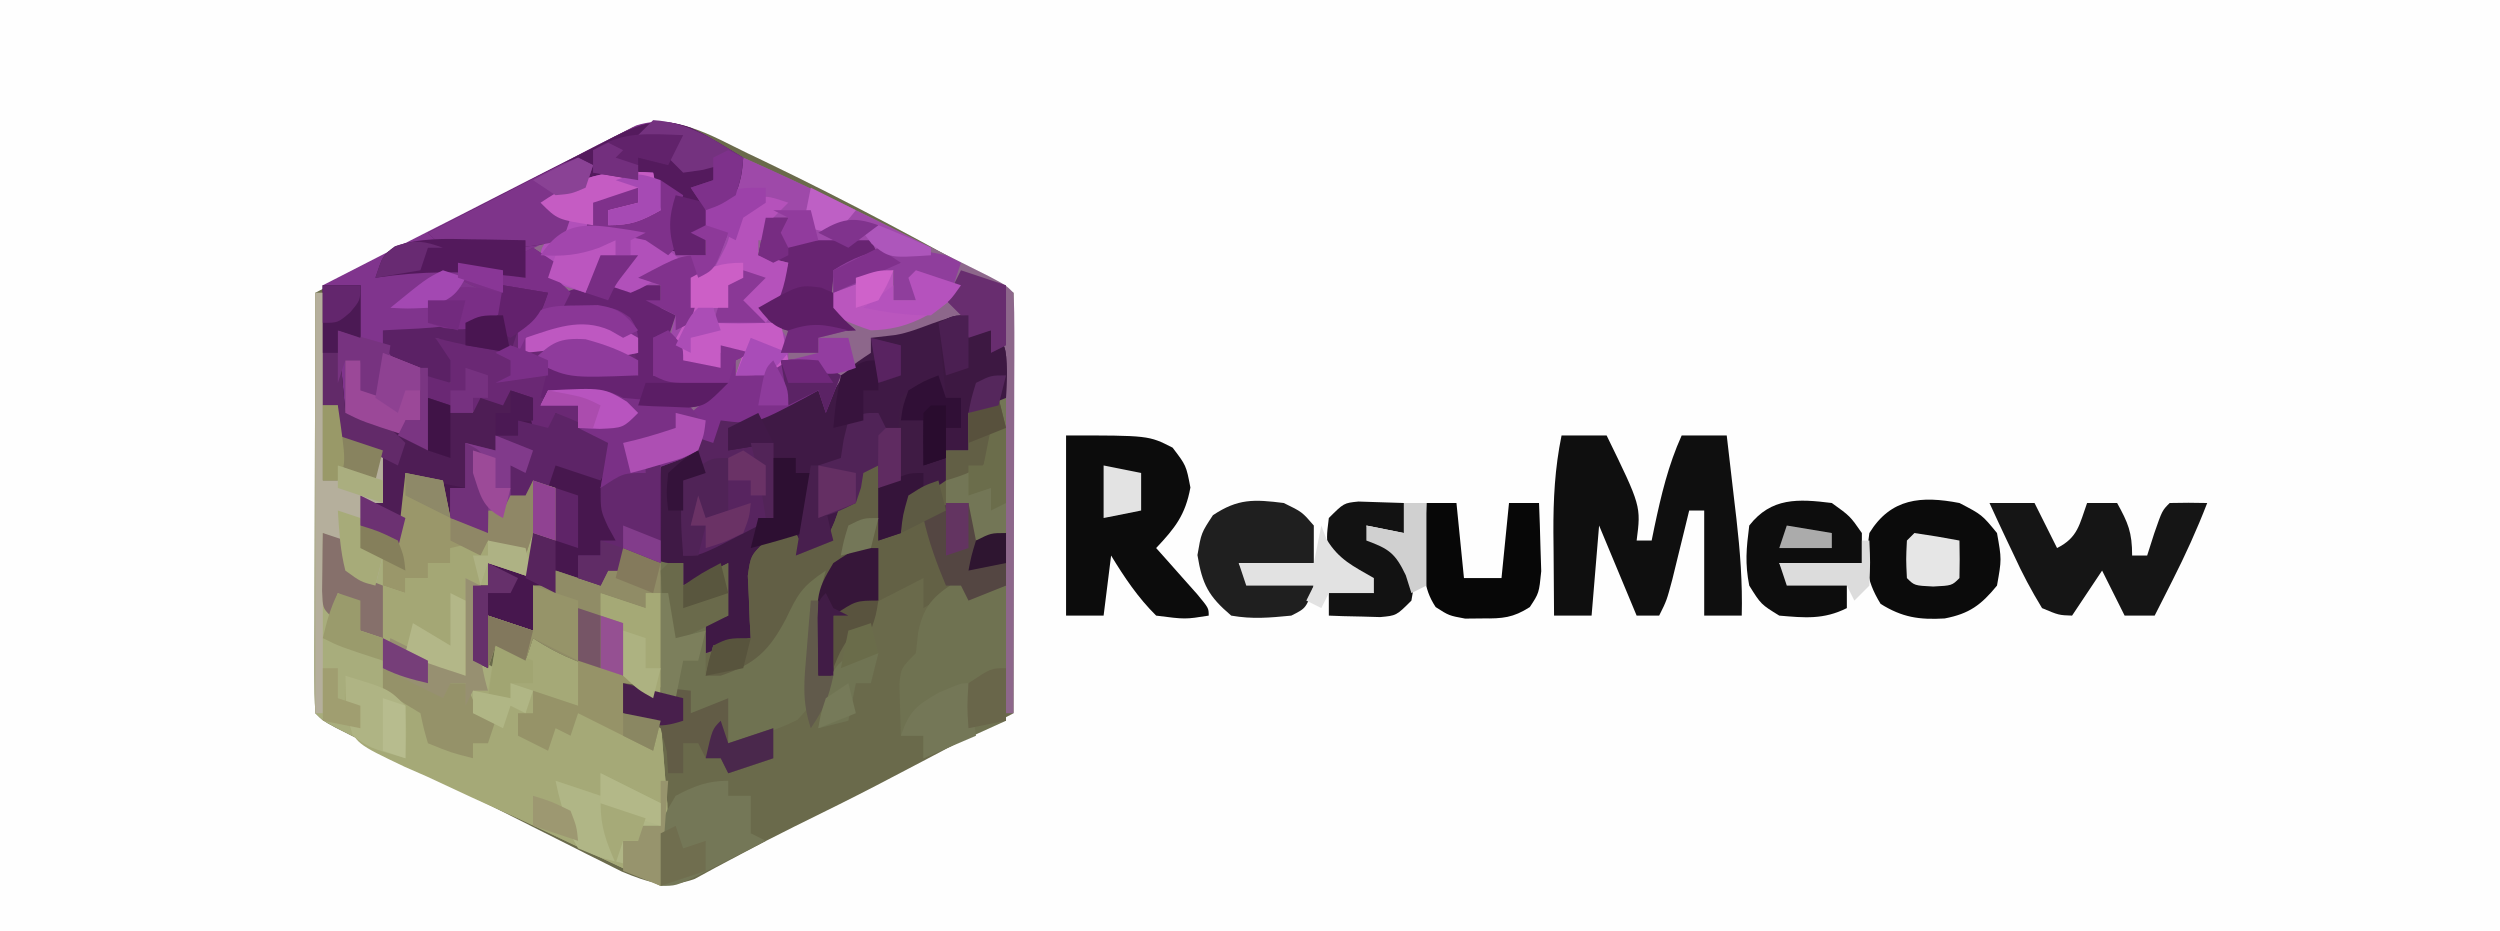 <?xml version="1.0" encoding="UTF-8"?>
<svg version="1.1" xmlns="http://www.w3.org/2000/svg" width="333" height="124">
<path d="M0 0 C109.89 0 219.78 0 333 0 C333 40.92 333 81.84 333 124 C223.11 124 113.22 124 0 124 C0 83.08 0 42.16 0 0 Z " fill="#FEFEFE" transform="translate(0,0)"/>
<path d="M0 0 C0.732 0.348 1.464 0.697 2.218 1.056 C13.488 6.475 24.519 12.359 35.375 18.562 C35.375 37.042 35.375 55.523 35.375 74.562 C15.93 84.857 15.93 84.857 6.117 89.695 C3.679 90.9 1.283 92.146 -1.117 93.43 C-2.172 93.989 -3.226 94.549 -4.312 95.125 C-5.68 95.869 -5.68 95.869 -7.074 96.629 C-10.716 97.962 -13.291 97.117 -16.814 95.652 C-17.912 95.1 -17.912 95.1 -19.032 94.537 C-20.288 93.911 -20.288 93.911 -21.569 93.273 C-22.904 92.596 -22.904 92.596 -24.266 91.906 C-25.188 91.444 -26.111 90.982 -27.062 90.505 C-29.007 89.53 -30.95 88.551 -32.892 87.57 C-35.875 86.062 -38.863 84.564 -41.852 83.066 C-43.74 82.118 -45.628 81.168 -47.516 80.219 C-48.862 79.542 -48.862 79.542 -50.236 78.852 C-51.473 78.226 -51.473 78.226 -52.735 77.588 C-53.464 77.22 -54.193 76.852 -54.944 76.473 C-56.625 75.562 -56.625 75.562 -57.625 74.562 C-57.719 72.813 -57.742 71.06 -57.739 69.308 C-57.738 68.187 -57.738 67.066 -57.738 65.911 C-57.733 64.691 -57.728 63.472 -57.723 62.215 C-57.721 60.973 -57.72 59.732 -57.718 58.453 C-57.714 55.146 -57.705 51.84 -57.694 48.534 C-57.683 45.163 -57.679 41.791 -57.674 38.42 C-57.663 31.801 -57.646 25.182 -57.625 18.562 C-51.295 15.223 -44.961 11.89 -38.625 8.562 C-37.943 8.204 -37.261 7.846 -36.559 7.477 C-32.635 5.419 -28.696 3.391 -24.75 1.375 C-23.638 0.792 -22.525 0.208 -21.379 -0.393 C-20.308 -0.937 -19.236 -1.482 -18.133 -2.043 C-17.191 -2.529 -16.249 -3.015 -15.278 -3.516 C-9.732 -5.442 -4.996 -2.404 0 0 Z " fill="#6A6A4B" transform="translate(99.625,20.438)"/>
<path d="M0 0 C2.49 1.514 2.49 1.514 4.98 3.027 C4.793 5.34 4.793 5.34 3.98 8.027 C1.418 9.84 1.418 9.84 -1.02 11.027 C-0.525 13.502 -0.525 13.502 -0.02 16.027 C-6.895 15.152 -6.895 15.152 -8.02 14.027 C-9.367 13.797 -10.723 13.616 -12.082 13.465 C-13.381 13.32 -14.681 13.176 -16.02 13.027 C-15.145 8.152 -15.145 8.152 -14.02 7.027 C-12.353 6.987 -10.686 6.985 -9.02 7.027 C-9.02 7.687 -9.02 8.347 -9.02 9.027 C-10.34 9.357 -11.66 9.687 -13.02 10.027 C-13.02 10.687 -13.02 11.347 -13.02 12.027 C-11.04 11.037 -9.06 10.047 -7.02 9.027 C-7.02 8.037 -7.02 7.047 -7.02 6.027 C-12.692 5.734 -16.01 6.022 -21.02 9.027 C-20.03 9.687 -19.04 10.347 -18.02 11.027 C-19.274 14.792 -20.714 15.078 -24.02 17.027 C-24.02 17.687 -24.02 18.347 -24.02 19.027 C-26.99 18.367 -29.96 17.707 -33.02 17.027 C-32.69 17.687 -32.36 18.347 -32.02 19.027 C-29.96 19.457 -29.96 19.457 -27.582 19.59 C-23.206 19.934 -23.206 19.934 -21.02 21.027 C-22.02 24.027 -22.02 24.027 -25.02 26.027 C-25.35 27.017 -25.68 28.007 -26.02 29.027 C-29.397 28.49 -32.716 27.917 -36.02 27.027 C-35.36 28.017 -34.7 29.007 -34.02 30.027 C-34.02 31.017 -34.02 32.007 -34.02 33.027 C-37.423 31.969 -40.033 31.018 -43.02 29.027 C-43.02 31.007 -43.02 32.987 -43.02 35.027 C-44.01 34.697 -45 34.367 -46.02 34.027 C-46.02 32.707 -46.02 31.387 -46.02 30.027 C-46.68 30.027 -47.34 30.027 -48.02 30.027 C-48.02 32.337 -48.02 34.647 -48.02 37.027 C-47.112 37.316 -46.205 37.605 -45.27 37.902 C-42.698 38.793 -40.406 39.742 -38.02 41.027 C-37.525 38.057 -37.525 38.057 -37.02 35.027 C-35.04 35.687 -33.06 36.347 -31.02 37.027 C-30.69 36.367 -30.36 35.707 -30.02 35.027 C-28.535 35.522 -28.535 35.522 -27.02 36.027 C-26.69 35.367 -26.36 34.707 -26.02 34.027 C-24.535 34.522 -24.535 34.522 -23.02 35.027 C-23.02 36.347 -23.02 37.667 -23.02 39.027 C-22.36 39.027 -21.7 39.027 -21.02 39.027 C-20.69 38.367 -20.36 37.707 -20.02 37.027 C-17.048 38.152 -14.685 39.25 -12.02 41.027 C-12.686 43.027 -13.353 45.027 -14.02 47.027 C-13.03 46.367 -12.04 45.707 -11.02 45.027 C-10.03 45.027 -9.04 45.027 -8.02 45.027 C-7.525 44.037 -7.525 44.037 -7.02 43.027 C-5.024 42.348 -3.024 41.682 -1.02 41.027 C1.033 39.185 1.033 39.185 1.98 37.027 C4.309 36.662 6.643 36.334 8.98 36.027 C10.995 35.405 13.001 34.752 14.98 34.027 C15.31 34.687 15.64 35.347 15.98 36.027 C16.414 35.244 16.847 34.46 17.293 33.652 C18.98 31.027 18.98 31.027 21.98 29.027 C21.98 28.367 21.98 27.707 21.98 27.027 C23.527 26.842 23.527 26.842 25.105 26.652 C28.602 26.088 31.664 25.241 34.98 24.027 C35.475 25.017 35.475 25.017 35.98 26.027 C36.64 26.027 37.3 26.027 37.98 26.027 C39.98 28.027 39.98 28.027 40.105 31.652 C40.064 32.766 40.023 33.88 39.98 35.027 C38.33 35.687 36.68 36.347 34.98 37.027 C34.98 38.677 34.98 40.327 34.98 42.027 C33.99 42.027 33 42.027 31.98 42.027 C31.898 42.811 31.815 43.595 31.73 44.402 C31.359 45.702 31.359 45.702 30.98 47.027 C29.664 47.727 28.33 48.395 26.98 49.027 C26.619 50.353 26.283 51.687 25.98 53.027 C24.495 53.522 24.495 53.522 22.98 54.027 C22.98 50.727 22.98 47.427 22.98 44.027 C21.99 44.522 21.99 44.522 20.98 45.027 C20.815 45.687 20.65 46.347 20.48 47.027 C20.315 47.687 20.15 48.347 19.98 49.027 C18.99 49.522 18.99 49.522 17.98 50.027 C17.692 50.852 17.403 51.677 17.105 52.527 C15.98 55.027 15.98 55.027 13.855 55.84 C12.927 55.933 12.927 55.933 11.98 56.027 C11.98 55.037 11.98 54.047 11.98 53.027 C9.336 53.739 9.336 53.739 6.98 56.027 C6.215 59.683 6.05 63.299 5.98 67.027 C3.01 68.017 3.01 68.017 -0.02 69.027 C-0.02 67.707 -0.02 66.387 -0.02 65.027 C0.64 64.697 1.3 64.367 1.98 64.027 C1.98 62.047 1.98 60.067 1.98 58.027 C0.33 58.687 -1.32 59.347 -3.02 60.027 C-3.02 59.037 -3.02 58.047 -3.02 57.027 C-4.01 57.357 -5 57.687 -6.02 58.027 C-8.207 57.09 -8.207 57.09 -10.02 56.027 C-10.515 57.017 -10.515 57.017 -11.02 58.027 C-11.68 58.027 -12.34 58.027 -13.02 58.027 C-13.515 59.017 -13.515 59.017 -14.02 60.027 C-16 59.367 -17.98 58.707 -20.02 58.027 C-20.35 59.017 -20.68 60.007 -21.02 61.027 C-21.68 60.697 -22.34 60.367 -23.02 60.027 C-23.02 62.007 -23.02 63.987 -23.02 66.027 C-25 65.367 -26.98 64.707 -29.02 64.027 C-29.02 66.337 -29.02 68.647 -29.02 71.027 C-29.68 70.697 -30.34 70.367 -31.02 70.027 C-31.02 66.727 -31.02 63.427 -31.02 60.027 C-30.36 60.027 -29.7 60.027 -29.02 60.027 C-29.02 59.037 -29.02 58.047 -29.02 57.027 C-27.04 57.687 -25.06 58.347 -23.02 59.027 C-23.02 57.047 -23.02 55.067 -23.02 53.027 C-22.36 53.027 -21.7 53.027 -21.02 53.027 C-21.02 51.047 -21.02 49.067 -21.02 47.027 C-21.68 46.697 -22.34 46.367 -23.02 46.027 C-23.35 47.017 -23.68 48.007 -24.02 49.027 C-24.68 48.697 -25.34 48.367 -26.02 48.027 C-26.35 49.017 -26.68 50.007 -27.02 51.027 C-27.68 50.697 -28.34 50.367 -29.02 50.027 C-29.35 51.017 -29.68 52.007 -30.02 53.027 C-31.957 52.277 -31.957 52.277 -34.02 51.027 C-34.164 50.367 -34.308 49.707 -34.457 49.027 C-34.643 48.367 -34.828 47.707 -35.02 47.027 C-37.51 45.731 -37.51 45.731 -40.02 45.027 C-40.02 48.327 -40.02 51.627 -40.02 55.027 C-42 54.037 -43.98 53.047 -46.02 52.027 C-45.69 50.707 -45.36 49.387 -45.02 48.027 C-44.36 48.357 -43.7 48.687 -43.02 49.027 C-43.02 46.717 -43.02 44.407 -43.02 42.027 C-45 41.367 -46.98 40.707 -49.02 40.027 C-49.02 38.707 -49.02 37.387 -49.02 36.027 C-49.68 36.027 -50.34 36.027 -51.02 36.027 C-51.02 30.747 -51.02 25.467 -51.02 20.027 C-44.854 16.858 -38.679 13.707 -32.495 10.573 C-30.393 9.504 -28.293 8.43 -26.196 7.351 C-23.181 5.802 -20.158 4.27 -17.133 2.742 C-16.196 2.256 -15.26 1.769 -14.295 1.268 C-12.974 0.607 -12.974 0.607 -11.626 -0.067 C-10.856 -0.46 -10.085 -0.853 -9.291 -1.258 C-5.818 -2.351 -3.212 -1.547 0 0 Z " fill="#80348D" transform="translate(94.02,17.973)"/>
<path d="M0 0 C7.977 3.553 15.82 7.333 23.625 11.25 C24.712 11.791 25.798 12.333 26.918 12.891 C27.948 13.406 28.978 13.922 30.039 14.453 C31.434 15.152 31.434 15.152 32.858 15.864 C35 17 35 17 36 18 C36.094 19.749 36.117 21.502 36.114 23.254 C36.113 24.936 36.113 24.936 36.113 26.651 C36.108 27.871 36.103 29.091 36.098 30.348 C36.096 31.589 36.095 32.831 36.093 34.11 C36.089 37.416 36.08 40.722 36.069 44.028 C36.058 47.4 36.054 50.771 36.049 54.143 C36.038 60.762 36.021 67.381 36 74 C35.67 74 35.34 74 35 74 C34.985 73.108 34.985 73.108 34.969 72.198 C34.861 66.017 34.746 59.837 34.628 53.657 C34.584 51.349 34.543 49.042 34.503 46.734 C34.445 43.42 34.381 40.107 34.316 36.793 C34.3 35.759 34.283 34.724 34.266 33.658 C34.236 32.217 34.236 32.217 34.205 30.747 C34.182 29.478 34.182 29.478 34.158 28.183 C34.077 25.82 34.077 25.82 33 23 C31.515 23.495 31.515 23.495 30 24 C30 23.01 30 22.02 30 21 C29.481 21.3 28.961 21.601 28.426 21.91 C22.659 25.055 22.659 25.055 19 24.75 C18.34 24.503 17.68 24.255 17 24 C17.495 25.485 17.495 25.485 18 27 C17.402 27.227 16.804 27.454 16.188 27.688 C13.436 29.338 12.475 31.197 11 34 C10.67 33.01 10.34 32.02 10 31 C9.481 31.289 8.961 31.578 8.426 31.875 C1.499 35.562 1.499 35.562 -3 35 C-3.33 35.99 -3.66 36.98 -4 38 C-7.839 40.232 -11.771 41.684 -16 43 C-16.99 43.33 -17.98 43.66 -19 44 C-18.67 42.02 -18.34 40.04 -18 38 C-20.31 36.68 -22.62 35.36 -25 34 C-25.33 34.99 -25.66 35.98 -26 37 C-26.66 36.67 -27.32 36.34 -28 36 C-28.333 34.667 -28.667 33.333 -29 32 C-29.66 31.67 -30.32 31.34 -31 31 C-31.33 31.99 -31.66 32.98 -32 34 C-35.273 34 -37.847 33.701 -41 33 C-41.33 34.98 -41.66 36.96 -42 39 C-49.429 35.857 -49.429 35.857 -53 34 C-53 31.69 -53 29.38 -53 27 C-52.34 27 -51.68 27 -51 27 C-50.876 27.639 -50.752 28.279 -50.625 28.938 C-50.316 29.958 -50.316 29.958 -50 31 C-49.34 31.33 -48.68 31.66 -48 32 C-48 30.02 -48 28.04 -48 26 C-44.597 27.059 -41.986 28.009 -39 30 C-39.66 28.02 -40.32 26.04 -41 24 C-37.623 24.537 -34.303 25.111 -31 26 C-30.918 25.422 -30.835 24.845 -30.75 24.25 C-29.795 21.384 -28.215 20.001 -26 18 C-27.238 18.041 -28.475 18.082 -29.75 18.125 C-33.016 18.137 -35.215 17.857 -38 16 C-38 15.34 -38 14.68 -38 14 C-35.03 14.66 -32.06 15.32 -29 16 C-29.33 15.01 -29.66 14.02 -30 13 C-28.546 12.319 -28.546 12.319 -27.062 11.625 C-23.929 10.342 -23.929 10.342 -23 8 C-24.32 7.34 -25.64 6.68 -27 6 C-21.609 2.406 -18.463 1.546 -12 2 C-11.505 4.475 -11.505 4.475 -11 7 C-13.647 8.461 -14.894 9 -18 9 C-18 8.34 -18 7.68 -18 7 C-16.68 6.67 -15.36 6.34 -14 6 C-14 5.34 -14 4.68 -14 4 C-15.98 4.66 -17.96 5.32 -20 6 C-20 6.99 -20 7.98 -20 9 C-18.907 9.124 -17.814 9.248 -16.688 9.375 C-13 10 -13 10 -10 12 C-8.345 12.385 -6.678 12.728 -5 13 C-5 12.34 -5 11.68 -5 11 C-5.66 10.67 -6.32 10.34 -7 10 C-7 9.01 -7 8.02 -7 7 C-5.546 6.381 -5.546 6.381 -4.062 5.75 C-0.862 4.375 -0.862 4.375 -0.309 1.891 C-0.207 1.267 -0.105 0.643 0 0 Z " fill="#8D678B" transform="translate(99,21)"/>
<path d="M0 0 C0.33 0 0.66 0 1 0 C1 4.95 1 9.9 1 15 C1.66 15 2.32 15 3 15 C3 16.32 3 17.64 3 19 C4.98 19.66 6.96 20.32 9 21 C9 23.31 9 25.62 9 28 C8.34 28 7.68 28 7 28 C6.67 28.99 6.34 29.98 6 31 C8.475 31.99 8.475 31.99 11 33 C11.495 28.545 11.495 28.545 12 24 C13.65 24.33 15.3 24.66 17 25 C17.33 26.65 17.66 28.3 18 30 C19.32 30.33 20.64 30.66 22 31 C22.33 30.34 22.66 29.68 23 29 C23.66 29 24.32 29 25 29 C25.33 28.34 25.66 27.68 26 27 C26.66 27 27.32 27 28 27 C28.33 26.34 28.66 25.68 29 25 C29.99 25.33 30.98 25.66 32 26 C32 28.31 32 30.62 32 33 C30.515 32.505 30.515 32.505 29 32 C29 33.98 29 35.96 29 38 C27.02 37.34 25.04 36.68 23 36 C23 36.99 23 37.98 23 39 C22.34 39 21.68 39 21 39 C21.114 40.647 21.241 42.292 21.375 43.938 C21.445 44.854 21.514 45.771 21.586 46.715 C21.723 47.469 21.859 48.223 22 49 C22.66 49.33 23.32 49.66 24 50 C24 49.01 24 48.02 24 47 C25.32 47.33 26.64 47.66 28 48 C28.33 47.34 28.66 46.68 29 46 C33.035 47.59 37.018 49.282 41 51 C41 48.69 41 46.38 41 44 C40.01 43.67 39.02 43.34 38 43 C38 42.01 38 41.02 38 40 C39.98 40.66 41.96 41.32 44 42 C44 41.34 44 40.68 44 40 C44.66 40 45.32 40 46 40 C46 44.62 46 49.24 46 54 C44.35 53.34 42.7 52.68 41 52 C41 53.32 41 54.64 41 56 C42.65 56.33 44.3 56.66 46 57 C46.197 59.354 46.383 61.707 46.562 64.062 C46.719 66.029 46.719 66.029 46.879 68.035 C46.998 71.923 46.669 75.191 46 79 C34.883 73.816 23.85 68.478 12.875 63 C11.719 62.424 10.563 61.848 9.372 61.255 C7.761 60.448 7.761 60.448 6.117 59.625 C5.154 59.143 4.191 58.661 3.199 58.164 C1 57 1 57 0 56 C-0.094 54.251 -0.117 52.498 -0.114 50.746 C-0.113 49.625 -0.113 48.504 -0.113 47.349 C-0.108 46.129 -0.103 44.909 -0.098 43.652 C-0.096 42.411 -0.095 41.169 -0.093 39.89 C-0.089 36.584 -0.08 33.278 -0.069 29.972 C-0.058 26.6 -0.054 23.229 -0.049 19.857 C-0.038 13.238 -0.021 6.619 0 0 Z " fill="#A8AD7C" transform="translate(42,39)"/>
<path d="M0 0 C0.495 0.99 0.495 0.99 1 2 C1.66 2 2.32 2 3 2 C5 4 5 4 5.125 7.625 C5.084 8.739 5.043 9.852 5 11 C3.35 11.66 1.7 12.32 0 13 C0 14.65 0 16.3 0 18 C-0.99 18 -1.98 18 -3 18 C-3.083 18.784 -3.165 19.567 -3.25 20.375 C-3.498 21.241 -3.745 22.108 -4 23 C-5.316 23.699 -6.65 24.367 -8 25 C-8.362 26.326 -8.697 27.659 -9 29 C-9.99 29.33 -10.98 29.66 -12 30 C-12 26.7 -12 23.4 -12 20 C-12.66 20.33 -13.32 20.66 -14 21 C-14.165 21.66 -14.33 22.32 -14.5 23 C-14.665 23.66 -14.83 24.32 -15 25 C-15.66 25.33 -16.32 25.66 -17 26 C-17.433 27.238 -17.433 27.238 -17.875 28.5 C-19 31 -19 31 -21.125 31.812 C-21.744 31.874 -22.363 31.936 -23 32 C-23 31.01 -23 30.02 -23 29 C-25.645 29.712 -25.645 29.712 -28 32 C-28.766 35.656 -28.93 39.272 -29 43 C-30.98 43.66 -32.96 44.32 -35 45 C-35 43.68 -35 42.36 -35 41 C-34.01 40.505 -34.01 40.505 -33 40 C-33 38.02 -33 36.04 -33 34 C-34.65 34.66 -36.3 35.32 -38 36 C-38 35.01 -38 34.02 -38 33 C-39.485 33.495 -39.485 33.495 -41 34 C-41 29.38 -41 24.76 -41 20 C-39.21 19.056 -37.419 18.112 -35.629 17.168 C-33.677 16.01 -33.677 16.01 -33 13 C-31.969 12.876 -30.938 12.752 -29.875 12.625 C-26.379 12.061 -23.316 11.213 -20 10 C-19.67 10.66 -19.34 11.32 -19 12 C-18.35 10.824 -18.35 10.824 -17.688 9.625 C-16 7 -16 7 -13 5 C-13 4.34 -13 3.68 -13 3 C-11.928 2.876 -10.855 2.752 -9.75 2.625 C-6.35 2.058 -3.309 0 0 0 Z " fill="#3F1945" transform="translate(129,42)"/>
<path d="M0 0 C1.98 0.66 3.96 1.32 6 2 C6 1.34 6 0.68 6 0 C6.66 0 7.32 0 8 0 C8 4.62 8 9.24 8 14 C5.525 13.01 5.525 13.01 3 12 C3 13.32 3 14.64 3 16 C4.65 16.33 6.3 16.66 8 17 C8.197 19.354 8.383 21.707 8.562 24.062 C8.719 26.029 8.719 26.029 8.879 28.035 C8.998 31.923 8.669 35.191 8 39 C3.553 36.92 -0.886 34.825 -5.312 32.703 C-9.228 30.828 -13.167 29.018 -17.125 27.234 C-19.125 26.303 -21.125 25.371 -23.125 24.438 C-24.091 24.016 -25.056 23.594 -26.051 23.159 C-32.589 20.048 -32.589 20.048 -33.831 16.879 C-34.117 14.66 -34.117 14.66 -34 11 C-29.97 12.218 -26.398 13.475 -23 16 C-22.835 16.681 -22.67 17.361 -22.5 18.062 C-22.335 18.702 -22.17 19.341 -22 20 C-19.51 21.297 -19.51 21.297 -17 22 C-17 21.34 -17 20.68 -17 20 C-15.5 18.375 -15.5 18.375 -14 17 C-14.99 16.67 -15.98 16.34 -17 16 C-17 15.01 -17 14.02 -17 13 C-16.34 13 -15.68 13 -15 13 C-14.67 11.02 -14.34 9.04 -14 7 C-12.68 7.33 -11.36 7.66 -10 8 C-9.67 7.34 -9.34 6.68 -9 6 C-4.965 7.59 -0.982 9.282 3 11 C3 8.69 3 6.38 3 4 C2.01 3.67 1.02 3.34 0 3 C0 2.01 0 1.02 0 0 Z " fill="#A5A977" transform="translate(80,79)"/>
<path d="M0 0 C1.65 0 3.3 0 5 0 C5 2.31 5 4.62 5 7 C4.01 6.67 3.02 6.34 2 6 C2.33 9.63 2.66 13.26 3 17 C3.908 17.289 4.815 17.578 5.75 17.875 C8.322 18.765 10.613 19.715 13 21 C13.33 19.02 13.66 17.04 14 15 C15.98 15.66 17.96 16.32 20 17 C20.33 16.34 20.66 15.68 21 15 C21.99 15.33 22.98 15.66 24 16 C24.33 15.34 24.66 14.68 25 14 C25.99 14.33 26.98 14.66 28 15 C28 16.32 28 17.64 28 19 C28.66 19 29.32 19 30 19 C30.33 18.34 30.66 17.68 31 17 C33.972 18.125 36.334 19.223 39 21 C38.333 23 37.667 25 37 27 C37.99 26.34 38.98 25.68 40 25 C40.99 25 41.98 25 43 25 C43.33 24.34 43.66 23.68 44 23 C45 24 45 24 45.098 26.941 C45.086 28.136 45.074 29.331 45.062 30.562 C45.053 31.76 45.044 32.958 45.035 34.191 C45.024 35.118 45.012 36.045 45 37 C43.68 36.67 42.36 36.34 41 36 C40.505 36.99 40.505 36.99 40 38 C39.34 38 38.68 38 38 38 C37.505 38.99 37.505 38.99 37 40 C35.02 39.34 33.04 38.68 31 38 C30.67 38.99 30.34 39.98 30 41 C29.34 40.67 28.68 40.34 28 40 C28 41.98 28 43.96 28 46 C26.02 45.34 24.04 44.68 22 44 C22 46.31 22 48.62 22 51 C21.34 50.67 20.68 50.34 20 50 C20 46.7 20 43.4 20 40 C20.66 40 21.32 40 22 40 C22 39.01 22 38.02 22 37 C23.98 37.66 25.96 38.32 28 39 C28 37.02 28 35.04 28 33 C28.66 33 29.32 33 30 33 C30 31.02 30 29.04 30 27 C29.34 26.67 28.68 26.34 28 26 C27.67 26.99 27.34 27.98 27 29 C26.34 28.67 25.68 28.34 25 28 C24.67 28.99 24.34 29.98 24 31 C23.34 30.67 22.68 30.34 22 30 C21.67 30.99 21.34 31.98 21 33 C19.062 32.25 19.062 32.25 17 31 C16.856 30.34 16.711 29.68 16.562 29 C16.377 28.34 16.191 27.68 16 27 C13.51 25.703 13.51 25.703 11 25 C11 28.3 11 31.6 11 35 C9.02 34.01 7.04 33.02 5 32 C5.33 30.68 5.66 29.36 6 28 C6.66 28.33 7.32 28.66 8 29 C8 26.69 8 24.38 8 22 C6.02 21.34 4.04 20.68 2 20 C2 18.68 2 17.36 2 16 C1.34 16 0.68 16 0 16 C0 10.72 0 5.44 0 0 Z " fill="#47174E" transform="translate(43,38)"/>
<path d="M0 0 C8.465 3.749 16.744 7.818 25 12 C25 12.33 25 12.66 25 13 C20.548 13.109 16.402 12.629 12 12 C10 11.964 7.999 11.951 6 12 C5.505 11.01 5.505 11.01 5 10 C5.33 9.34 5.66 8.68 6 8 C5.01 8.33 4.02 8.66 3 9 C3.33 9.66 3.66 10.32 4 11 C3.34 11 2.68 11 2 11 C2 11.66 2 12.32 2 13 C3.32 13.33 4.64 13.66 6 14 C5.25 18.75 5.25 18.75 3 21 C3.495 21.433 3.99 21.866 4.5 22.312 C6 24 6 24 6 27 C3 29 3 29 -1 29 C-0.67 28.01 -0.34 27.02 0 26 C-0.99 26 -1.98 26 -3 26 C-3 26.99 -3 27.98 -3 29 C-7.75 28.25 -7.75 28.25 -10 26 C-9.625 23.375 -9.625 23.375 -9 21 C-10.32 20.34 -11.64 19.68 -13 19 C-12.34 19 -11.68 19 -11 19 C-11 18.34 -11 17.68 -11 17 C-12.98 17.33 -14.96 17.66 -17 18 C-17 17.01 -17 16.02 -17 15 C-16.34 14.67 -15.68 14.34 -15 14 C-16.32 14 -17.64 14 -19 14 C-19.66 15.32 -20.32 16.64 -21 18 C-25.683 16.559 -25.683 16.559 -27.062 14.125 C-27 12 -27 12 -25.062 9.75 C-24.382 9.172 -23.701 8.595 -23 8 C-24.32 7.34 -25.64 6.68 -27 6 C-21.609 2.406 -18.463 1.546 -12 2 C-11.67 3.65 -11.34 5.3 -11 7 C-13.647 8.461 -14.894 9 -18 9 C-18 8.34 -18 7.68 -18 7 C-16.68 6.67 -15.36 6.34 -14 6 C-14 5.34 -14 4.68 -14 4 C-15.98 4.66 -17.96 5.32 -20 6 C-20 6.99 -20 7.98 -20 9 C-18.907 9.124 -17.814 9.248 -16.688 9.375 C-13 10 -13 10 -10 12 C-8.345 12.385 -6.678 12.728 -5 13 C-5 12.34 -5 11.68 -5 11 C-5.66 10.67 -6.32 10.34 -7 10 C-7 9.01 -7 8.02 -7 7 C-5.546 6.381 -5.546 6.381 -4.062 5.75 C-0.862 4.375 -0.862 4.375 -0.309 1.891 C-0.207 1.267 -0.105 0.643 0 0 Z " fill="#9E49A9" transform="translate(99,21)"/>
<path d="M0 0 C0 8.25 0 16.5 0 25 C-1.65 25.66 -3.3 26.32 -5 27 C-5.495 26.01 -5.495 26.01 -6 25 C-8.475 26.485 -8.475 26.485 -11 28 C-11 26.68 -11 25.36 -11 24 C-11.699 24.361 -12.397 24.722 -13.117 25.094 C-14.027 25.558 -14.937 26.022 -15.875 26.5 C-16.78 26.964 -17.685 27.428 -18.617 27.906 C-21 29 -21 29 -23 29 C-23 31.64 -23 34.28 -23 37 C-23.66 37 -24.32 37 -25 37 C-25.027 35.417 -25.046 33.833 -25.062 32.25 C-25.074 31.368 -25.086 30.487 -25.098 29.578 C-25.008 27.218 -24.669 25.255 -24 23 C-27.195 25.13 -27.718 26.101 -29.312 29.438 C-31.53 33.618 -33.381 35.46 -38 37 C-38.66 37 -39.32 37 -40 37 C-39.67 35.68 -39.34 34.36 -39 33 C-36.525 32.505 -36.525 32.505 -34 32 C-34.046 31.241 -34.093 30.481 -34.141 29.699 C-34.177 28.705 -34.213 27.711 -34.25 26.688 C-34.296 25.701 -34.343 24.715 -34.391 23.699 C-34 21 -34 21 -32.109 19.145 C-30 18 -30 18 -28 18 C-27.67 18.66 -27.34 19.32 -27 20 C-26.01 19.67 -25.02 19.34 -24 19 C-22.781 16.496 -22.781 16.496 -22 14 C-21.34 14 -20.68 14 -20 14 C-19.67 12.35 -19.34 10.7 -19 9 C-18.34 9 -17.68 9 -17 9 C-16.67 11.97 -16.34 14.94 -16 18 C-15.34 18 -14.68 18 -14 18 C-13.918 17.216 -13.835 16.433 -13.75 15.625 C-13.502 14.759 -13.255 13.893 -13 13 C-11.684 12.301 -10.35 11.633 -9 11 C-8.195 8.95 -8.195 8.95 -8 7 C-7.01 7 -6.02 7 -5 7 C-5 5.35 -5 3.7 -5 2 C-1.125 0 -1.125 0 0 0 Z " fill="#636145" transform="translate(134,53)"/>
<path d="M0 0 C0.99 0.66 1.98 1.32 3 2 C3 2.66 3 3.32 3 4 C3.66 4.66 4.32 5.32 5 6 C4.67 6.66 4.34 7.32 4 8 C5.093 7.938 6.186 7.876 7.312 7.812 C11 8 11 8 12.938 9.125 C14.445 11.785 14.2 14.002 14 17 C12.563 17.027 11.125 17.046 9.688 17.062 C8.487 17.08 8.487 17.08 7.262 17.098 C5 17 5 17 2 16 C2 16.99 2 17.98 2 19 C3.918 18.969 3.918 18.969 5.875 18.938 C9.75 18.875 9.75 18.875 12 20 C14.3 20.232 16.599 20.381 18.906 20.523 C21 21 21 21 23 24 C22 27 22 27 19.82 28.133 C18.931 28.46 18.041 28.788 17.125 29.125 C16.241 29.458 15.356 29.79 14.445 30.133 C12.637 30.774 10.82 31.393 9 32 C9.33 30.02 9.66 28.04 10 26 C7.69 24.68 5.38 23.36 3 22 C2.67 22.99 2.34 23.98 2 25 C1.34 24.67 0.68 24.34 0 24 C-0.333 22.667 -0.667 21.333 -1 20 C-1.66 19.67 -2.32 19.34 -3 19 C-3.33 19.99 -3.66 20.98 -4 22 C-7.273 22 -9.847 21.701 -13 21 C-13.33 22.98 -13.66 24.96 -14 27 C-21.429 23.857 -21.429 23.857 -25 22 C-25 19.69 -25 17.38 -25 15 C-24.34 15 -23.68 15 -23 15 C-22.876 15.639 -22.753 16.279 -22.625 16.938 C-22.316 17.958 -22.316 17.958 -22 19 C-21.34 19.33 -20.68 19.66 -20 20 C-20 18.02 -20 16.04 -20 14 C-16.597 15.059 -13.986 16.009 -11 18 C-11.66 16.02 -12.32 14.04 -13 12 C-9.623 12.537 -6.303 13.111 -3 14 C-2.917 13.422 -2.835 12.845 -2.75 12.25 C-1.795 9.384 -0.215 8.001 2 6 C0.762 6.041 -0.475 6.082 -1.75 6.125 C-5.016 6.137 -7.215 5.857 -10 4 C-10 3.34 -10 2.68 -10 2 C-7.03 2.66 -4.06 3.32 -1 4 C-1.33 3.01 -1.66 2.02 -2 1 C-1.34 0.67 -0.68 0.34 0 0 Z " fill="#6A2874" transform="translate(71,33)"/>
<path d="M0 0 C0.949 0.33 1.897 0.66 2.875 1 C5.771 2.102 5.771 2.102 8 2 C8 2.99 8 3.98 8 5 C9.98 4.01 11.96 3.02 14 2 C14 4.31 14 6.62 14 9 C13.01 9.33 12.02 9.66 11 10 C11 12.31 11 14.62 11 17 C17.441 14.489 19.978 12.356 22.797 6.023 C24.221 3.629 25.443 2.999 28 2 C27.67 3.65 27.34 5.3 27 7 C26.34 7 25.68 7 25 7 C25.046 7.976 25.093 8.952 25.141 9.957 C25.195 11.865 25.195 11.865 25.25 13.812 C25.296 15.077 25.343 16.342 25.391 17.645 C25 21 25 21 23.219 22.875 C20.248 24.381 17.223 25.194 14 26 C13.505 23.525 13.505 23.525 13 21 C11.68 21.33 10.36 21.66 9 22 C9 21.01 9 20.02 9 19 C7.68 19.33 6.36 19.66 5 20 C5 15.38 5 10.76 5 6 C4.34 6 3.68 6 3 6 C3 6.66 3 7.32 3 8 C1.02 7.34 -0.96 6.68 -3 6 C-2.67 6.99 -2.34 7.98 -2 9 C-1.34 9.33 -0.68 9.66 0 10 C0 12.31 0 14.62 0 17 C-4.48 15.858 -8.145 14.57 -12 12 C-12.33 12.99 -12.66 13.98 -13 15 C-14.32 14.34 -15.64 13.68 -17 13 C-17.33 13.99 -17.66 14.98 -18 16 C-18 13.69 -18 11.38 -18 9 C-16.02 9.66 -14.04 10.32 -12 11 C-12 9.02 -12 7.04 -12 5 C-11.34 5 -10.68 5 -10 5 C-9.67 4.34 -9.34 3.68 -9 3 C-7.02 3.66 -5.04 4.32 -3 5 C-2.67 4.01 -2.34 3.02 -2 2 C-1.34 2.33 -0.68 2.66 0 3 C0 2.01 0 1.02 0 0 Z " fill="#6F7251" transform="translate(83,73)"/>
<path d="M0 0 C1.98 0 3.96 0 6 0 C10.592 9.41 10.592 9.41 10 14 C10.66 14 11.32 14 12 14 C12.182 13.112 12.182 13.112 12.367 12.207 C13.267 7.962 14.205 3.976 16 0 C17.98 0 19.96 0 22 0 C22.337 2.875 22.67 5.75 23 8.625 C23.095 9.433 23.191 10.241 23.289 11.074 C23.783 15.41 24.113 19.627 24 24 C22.35 24 20.7 24 19 24 C19 19.38 19 14.76 19 10 C18.34 10 17.68 10 17 10 C16.795 10.843 16.59 11.686 16.379 12.555 C16.109 13.65 15.84 14.746 15.562 15.875 C15.296 16.966 15.029 18.056 14.754 19.18 C14 22 14 22 13 24 C12.01 24 11.02 24 10 24 C8.35 20.04 6.7 16.08 5 12 C4.67 15.96 4.34 19.92 4 24 C2.35 24 0.7 24 -1 24 C-1.027 21.125 -1.047 18.25 -1.062 15.375 C-1.071 14.567 -1.079 13.759 -1.088 12.926 C-1.106 8.497 -0.896 4.361 0 0 Z " fill="#0F0F0F" transform="translate(208,58)"/>
<path d="M0 0 C2.45 1.18 4.671 2.584 7 4 C6.812 6.312 6.812 6.312 6 9 C3.438 10.812 3.438 10.812 1 12 C1.495 14.475 1.495 14.475 2 17 C-4.875 16.125 -4.875 16.125 -6 15 C-7.347 14.769 -8.704 14.588 -10.062 14.438 C-11.362 14.293 -12.661 14.149 -14 14 C-13.125 9.125 -13.125 9.125 -12 8 C-10.334 7.959 -8.666 7.957 -7 8 C-7 8.66 -7 9.32 -7 10 C-8.32 10.33 -9.64 10.66 -11 11 C-11 11.66 -11 12.32 -11 13 C-9.02 12.01 -7.04 11.02 -5 10 C-5 9.01 -5 8.02 -5 7 C-10.673 6.707 -13.991 6.994 -19 10 C-18.01 10.66 -17.02 11.32 -16 12 C-16.33 12.99 -16.66 13.98 -17 15 C-20.609 15.822 -23.987 16.162 -27.688 16.188 C-28.64 16.202 -29.593 16.216 -30.574 16.23 C-33 16 -33 16 -35 14 C-30.828 11.827 -26.647 9.674 -22.457 7.536 C-21.034 6.807 -19.613 6.073 -18.195 5.333 C-16.153 4.27 -14.103 3.225 -12.051 2.184 C-11.42 1.85 -10.79 1.517 -10.14 1.174 C-6.354 -0.721 -4.048 -1.407 0 0 Z " fill="#541A5D" transform="translate(92,17)"/>
<path d="M0 0 C11 0 11 0 14.188 1.625 C16 4 16 4 16.562 6.938 C15.89 10.6 14.525 12.317 12 15 C12.505 15.566 13.011 16.132 13.531 16.715 C14.181 17.448 14.831 18.182 15.5 18.938 C16.475 20.034 16.475 20.034 17.469 21.152 C19 23 19 23 19 24 C15.875 24.5 15.875 24.5 12 24 C9.57 21.597 7.774 18.911 6 16 C5.67 18.64 5.34 21.28 5 24 C3.35 24 1.7 24 0 24 C0 16.08 0 8.16 0 0 Z " fill="#0C0C0C" transform="translate(142,58)"/>
<path d="M0 0 C0.66 0.66 1.32 1.32 2 2 C3.32 1.67 4.64 1.34 6 1 C6 6.94 6 12.88 6 19 C2.37 20.65 -1.26 22.3 -5 24 C-5 23.01 -5 22.02 -5 21 C-5.99 21 -6.98 21 -8 21 C-8.054 19.542 -8.093 18.084 -8.125 16.625 C-8.16 15.407 -8.16 15.407 -8.195 14.164 C-8 12 -8 12 -6 10 C-5.897 9.051 -5.794 8.102 -5.688 7.125 C-4.819 3.178 -3.288 2.192 0 0 Z " fill="#6F7251" transform="translate(128,77)"/>
<path d="M0 0 C1.65 0 3.3 0 5 0 C5 2.31 5 4.62 5 7 C4.01 6.67 3.02 6.34 2 6 C2.33 9.63 2.66 13.26 3 17 C3.908 17.289 4.815 17.578 5.75 17.875 C8.322 18.765 10.613 19.715 13 21 C13.33 19.02 13.66 17.04 14 15 C15.98 15.66 17.96 16.32 20 17 C20.33 16.34 20.66 15.68 21 15 C21.99 15.33 22.98 15.66 24 16 C24.33 15.34 24.66 14.68 25 14 C25.99 14.33 26.98 14.66 28 15 C28 15.99 28 16.98 28 18 C27.34 18 26.68 18 26 18 C26 18.66 26 19.32 26 20 C25.01 20 24.02 20 23 20 C23 20.66 23 21.32 23 22 C21.68 21.67 20.36 21.34 19 21 C19 22.98 19 24.96 19 27 C16.237 26.477 13.674 25.891 11 25 C11 28.3 11 31.6 11 35 C9.02 34.01 7.04 33.02 5 32 C5.33 30.68 5.66 29.36 6 28 C6.66 28.33 7.32 28.66 8 29 C8 26.69 8 24.38 8 22 C6.02 21.34 4.04 20.68 2 20 C2 18.68 2 17.36 2 16 C1.34 16 0.68 16 0 16 C0 10.72 0 5.44 0 0 Z " fill="#4E1D55" transform="translate(43,38)"/>
<path d="M0 0 C1.98 0 3.96 0 6 0 C6.99 1.98 7.98 3.96 9 6 C11.784 4.608 11.979 2.844 13 0 C14.32 0 15.64 0 17 0 C18.461 2.647 19 3.894 19 7 C19.66 7 20.32 7 21 7 C21.309 6.031 21.619 5.061 21.938 4.062 C23 1 23 1 24 0 C25.666 -0.041 27.334 -0.043 29 0 C27.634 3.542 26.091 6.926 24.375 10.312 C23.929 11.196 23.483 12.079 23.023 12.988 C22.686 13.652 22.348 14.316 22 15 C20.68 15 19.36 15 18 15 C17.01 13.02 16.02 11.04 15 9 C14.01 10.485 14.01 10.485 13 12 C12.01 13.485 12.01 13.485 11 15 C9.234 14.941 9.234 14.941 7 14 C5.564 11.638 4.387 9.435 3.25 6.938 C2.934 6.274 2.618 5.611 2.293 4.928 C1.516 3.291 0.756 1.646 0 0 Z " fill="#151515" transform="translate(265,67)"/>
<path d="M0 0 C3 1.562 3 1.562 5 4 C5.625 7.5 5.625 7.5 5 11 C2.886 13.577 1.329 14.745 -1.973 15.379 C-5.365 15.575 -7.615 15.241 -10.5 13.438 C-12.584 10.051 -12.558 7.906 -12 4 C-9.132 -0.661 -5.084 -0.977 0 0 Z " fill="#0B0B0B" transform="translate(261,67)"/>
<path d="M0 0 C0.66 0 1.32 0 2 0 C2 2.31 2 4.62 2 7 C1.361 7.268 0.721 7.536 0.062 7.812 C-2.331 8.887 -2.331 8.887 -3 12 C-1.35 11.67 0.3 11.34 2 11 C2 13.31 2 15.62 2 18 C0.02 18.66 -1.96 19.32 -4 20 C-4 22.64 -4 25.28 -4 28 C-4.66 28 -5.32 28 -6 28 C-6.027 26.417 -6.046 24.833 -6.062 23.25 C-6.074 22.368 -6.086 21.487 -6.098 20.578 C-6.008 18.218 -5.669 16.255 -5 14 C-8.195 16.13 -8.718 17.101 -10.312 20.438 C-12.53 24.618 -14.381 26.46 -19 28 C-19.66 28 -20.32 28 -21 28 C-20.67 26.68 -20.34 25.36 -20 24 C-18.35 23.67 -16.7 23.34 -15 23 C-15.046 22.241 -15.093 21.481 -15.141 20.699 C-15.177 19.705 -15.213 18.711 -15.25 17.688 C-15.296 16.701 -15.343 15.715 -15.391 14.699 C-15 12 -15 12 -13.109 10.145 C-11 9 -11 9 -9 9 C-8.67 9.66 -8.34 10.32 -8 11 C-7.01 10.67 -6.02 10.34 -5 10 C-3.781 7.496 -3.781 7.496 -3 5 C-2.34 5 -1.68 5 -1 5 C-0.67 3.35 -0.34 1.7 0 0 Z " fill="#625F45" transform="translate(115,62)"/>
<path d="M0 0 C1.65 0.33 3.3 0.66 5 1 C5.33 2.65 5.66 4.3 6 6 C7.32 6.33 8.64 6.66 10 7 C10.33 6.34 10.66 5.68 11 5 C11.66 5 12.32 5 13 5 C13.33 4.34 13.66 3.68 14 3 C14.66 3 15.32 3 16 3 C16.33 2.34 16.66 1.68 17 1 C17.99 1.33 18.98 1.66 20 2 C20 4.31 20 6.62 20 9 C19.01 8.67 18.02 8.34 17 8 C16.67 8.99 16.34 9.98 16 11 C14.35 10.34 12.7 9.68 11 9 C10.67 9.66 10.34 10.32 10 11 C8.68 10.67 7.36 10.34 6 10 C6 10.66 6 11.32 6 12 C5.01 12 4.02 12 3 12 C3 12.66 3 13.32 3 14 C2.01 14 1.02 14 0 14 C0 14.66 0 15.32 0 16 C-0.99 15.67 -1.98 15.34 -3 15 C-3 13.68 -3 12.36 -3 11 C-3.99 10.67 -4.98 10.34 -6 10 C-6 9.01 -6 8.02 -6 7 C-3.525 7.99 -3.525 7.99 -1 9 C-0.67 6.03 -0.34 3.06 0 0 Z " fill="#9A976A" transform="translate(54,63)"/>
<path d="M0 0 C0.33 0 0.66 0 1 0 C1 4.95 1 9.9 1 15 C1.66 15 2.32 15 3 15 C3 16.32 3 17.64 3 19 C4.98 19.66 6.96 20.32 9 21 C9 23.31 9 25.62 9 28 C8.34 28 7.68 28 7 28 C7 29.98 7 31.96 7 34 C7.66 34.33 8.32 34.66 9 35 C8.67 36.32 8.34 37.64 8 39 C6.062 38.25 6.062 38.25 4 37 C3.375 34.938 3.375 34.938 3 33 C2.34 32.67 1.68 32.34 1 32 C1 39.92 1 47.84 1 56 C0.67 56 0.34 56 0 56 C0 37.52 0 19.04 0 0 Z " fill="#B5AF9C" transform="translate(42,39)"/>
<path d="M0 0 C1.65 0.66 3.3 1.32 5 2 C5 3.32 5 4.64 5 6 C4.34 6 3.68 6 3 6 C3 6.66 3 7.32 3 8 C1.02 7.34 -0.96 6.68 -3 6 C-2.67 6.99 -2.34 7.98 -2 9 C-1.34 9.33 -0.68 9.66 0 10 C0 12.31 0 14.62 0 17 C-4.48 15.858 -8.145 14.57 -12 12 C-12.33 12.99 -12.66 13.98 -13 15 C-14.32 14.34 -15.64 13.68 -17 13 C-17.33 13.99 -17.66 14.98 -18 16 C-18 13.69 -18 11.38 -18 9 C-16.02 9.66 -14.04 10.32 -12 11 C-12 9.02 -12 7.04 -12 5 C-11.34 5 -10.68 5 -10 5 C-9.67 4.34 -9.34 3.68 -9 3 C-7.02 3.66 -5.04 4.32 -3 5 C-2.67 4.01 -2.34 3.02 -2 2 C-1.34 2.33 -0.68 2.66 0 3 C0 2.01 0 1.02 0 0 Z " fill="#908C66" transform="translate(83,73)"/>
<path d="M0 0 C1.98 0.66 3.96 1.32 6 2 C6 1.34 6 0.68 6 0 C6.66 0 7.32 0 8 0 C8 4.62 8 9.24 8 14 C6.35 13.34 4.7 12.68 3 12 C3 13.32 3 14.64 3 16 C4.65 16.33 6.3 16.66 8 17 C7.67 18.32 7.34 19.64 7 21 C3.7 19.35 0.4 17.7 -3 16 C-3.33 16.99 -3.66 17.98 -4 19 C-4.66 18.67 -5.32 18.34 -6 18 C-6.33 18.99 -6.66 19.98 -7 21 C-8.32 20.34 -9.64 19.68 -11 19 C-11 18.01 -11 17.02 -11 16 C-10.34 16 -9.68 16 -9 16 C-9 15.01 -9 14.02 -9 13 C-7.02 13.66 -5.04 14.32 -3 15 C-3 13.02 -3 11.04 -3 9 C-1.02 9.66 0.96 10.32 3 11 C3 8.69 3 6.38 3 4 C2.01 3.67 1.02 3.34 0 3 C0 2.01 0 1.02 0 0 Z " fill="#969368" transform="translate(80,79)"/>
<path d="M0 0 C2.438 1.188 2.438 1.188 4 3 C4 4.65 4 6.3 4 8 C0.7 8 -2.6 8 -6 8 C-5.67 8.66 -5.34 9.32 -5 10 C-3.329 9.969 -3.329 9.969 -1.625 9.938 C2 10 2 10 4 11 C3 14 3 14 1 15 C-1.934 15.284 -4.151 15.495 -7 15 C-10.028 12.426 -10.862 10.848 -11.5 6.938 C-11 4 -11 4 -9.438 1.625 C-6.087 -0.609 -3.952 -0.494 0 0 Z " fill="#1F1F1F" transform="translate(171,67)"/>
<path d="M0 0 C2.972 1.125 5.334 2.223 8 4 C7 7 7 7 6 9 C4.02 8.34 2.04 7.68 0 7 C-0.33 7.99 -0.66 8.98 -1 10 C-1.66 9.67 -2.32 9.34 -3 9 C-3.33 9.99 -3.66 10.98 -4 12 C-4.66 11.67 -5.32 11.34 -6 11 C-6.33 11.99 -6.66 12.98 -7 14 C-7.66 13.67 -8.32 13.34 -9 13 C-9.33 13.99 -9.66 14.98 -10 16 C-11.32 15.34 -12.64 14.68 -14 14 C-14 12.68 -14 11.36 -14 10 C-13.34 10 -12.68 10 -12 10 C-12 8.02 -12 6.04 -12 4 C-10.68 4.33 -9.36 4.66 -8 5 C-8 4.34 -8 3.68 -8 3 C-7.01 3 -6.02 3 -5 3 C-5 2.34 -5 1.68 -5 1 C-3.68 1.33 -2.36 1.66 -1 2 C-0.67 1.34 -0.34 0.68 0 0 Z " fill="#5D2467" transform="translate(74,55)"/>
<path d="M0 0 C2.438 1.75 2.438 1.75 4 4 C4 5.32 4 6.64 4 8 C0.37 8 -3.26 8 -7 8 C-6.67 8.66 -6.34 9.32 -6 10 C-3.36 10 -0.72 10 2 10 C2 11.32 2 12.64 2 14 C-1.092 15.546 -3.594 15.294 -7 15 C-9.438 13.5 -9.438 13.5 -11 11 C-11.579 8.036 -11.394 6.099 -11 3 C-8.064 -0.758 -4.503 -0.563 0 0 Z " fill="#0D0D0D" transform="translate(244,67)"/>
<path d="M0 0 C0.33 1.32 0.66 2.64 1 4 C-0.98 3.34 -2.96 2.68 -5 2 C-5.33 2.99 -5.66 3.98 -6 5 C-6.66 4.67 -7.32 4.34 -8 4 C-8 8.29 -8 12.58 -8 17 C-16.75 14.25 -16.75 14.25 -19 12 C-19.125 8.375 -19.125 8.375 -19 5 C-18.01 5.33 -17.02 5.66 -16 6 C-16 5.34 -16 4.68 -16 4 C-15.01 4 -14.02 4 -13 4 C-13 3.34 -13 2.68 -13 2 C-12.01 2 -11.02 2 -10 2 C-10 1.34 -10 0.68 -10 0 C-6.305 -0.95 -3.695 -0.95 0 0 Z " fill="#A4A775" transform="translate(70,73)"/>
<path d="M0 0 C1.65 0 3.3 0 5 0 C3.515 1.98 3.515 1.98 2 4 C3.98 4 5.96 4 8 4 C8 4.99 8 5.98 8 7 C8.66 7.33 9.32 7.66 10 8 C9.67 8.99 9.34 9.98 9 11 C8.34 11 7.68 11 7 11 C7.33 11.99 7.66 12.98 8 14 C7.67 14.66 7.34 15.32 7 16 C10.3 16.33 13.6 16.66 17 17 C14 20 14 20 11.547 20.328 C10.624 20.302 9.701 20.277 8.75 20.25 C7.774 20.224 6.798 20.198 5.793 20.172 C2.492 19.969 -0.737 19.533 -4 19 C-5.32 19 -6.64 19 -8 19 C-7.67 17.68 -7.34 16.36 -7 15 C1.571 14.857 1.571 14.857 5 16 C4.67 13.69 4.34 11.38 4 9 C-0.455 8.01 -0.455 8.01 -5 7 C-5 6.34 -5 5.68 -5 5 C-4.01 4.67 -3.02 4.34 -2 4 C-0.791 2 -0.791 2 0 0 Z " fill="#662371" transform="translate(80,34)"/>
<path d="M0 0 C0.33 1.65 0.66 3.3 1 5 C-1.647 6.461 -2.894 7 -6 7 C-6 6.34 -6 5.68 -6 5 C-4.68 4.67 -3.36 4.34 -2 4 C-2 3.34 -2 2.68 -2 2 C-3.98 2.66 -5.96 3.32 -8 4 C-8 4.99 -8 5.98 -8 7 C-6.422 7.124 -6.422 7.124 -4.812 7.25 C-0.73 8.053 1.012 9.193 4 12 C-1.176 15.223 -1.176 15.223 -3 16 C-3.99 15.67 -4.98 15.34 -6 15 C-5.01 14.01 -4.02 13.02 -3 12 C-4.32 12 -5.64 12 -7 12 C-7.66 13.32 -8.32 14.64 -9 16 C-13.683 14.559 -13.683 14.559 -15.062 12.125 C-15 10 -15 10 -13.062 7.75 C-12.382 7.173 -11.701 6.595 -11 6 C-12.32 5.34 -13.64 4.68 -15 4 C-9.609 0.406 -6.463 -0.454 0 0 Z " fill="#B150BA" transform="translate(87,23)"/>
<path d="M0 0 C0.99 0 1.98 0 3 0 C3 0.66 3 1.32 3 2 C2.34 2 1.68 2 1 2 C1 2.99 1 3.98 1 5 C2.98 4.67 4.96 4.34 7 4 C7 7.3 7 10.6 7 14 C5.378 14.838 3.752 15.67 2.125 16.5 C1.22 16.964 0.315 17.428 -0.617 17.906 C-3 19 -3 19 -5 19 C-5 15.7 -5 12.4 -5 9 C-4.34 8.67 -3.68 8.34 -3 8 C-3 6.68 -3 5.36 -3 4 C-2.34 3.34 -1.68 2.68 -1 2 C-0.67 1.34 -0.34 0.68 0 0 Z " fill="#57245F" transform="translate(96,55)"/>
<path d="M0 0 C1.32 0 2.64 0 4 0 C4.33 3.3 4.66 6.6 5 10 C6.65 10 8.3 10 10 10 C10.33 6.7 10.66 3.4 11 0 C12.32 0 13.64 0 15 0 C15.081 1.937 15.139 3.875 15.188 5.812 C15.222 6.891 15.257 7.97 15.293 9.082 C15 12 15 12 13.77 13.863 C11.542 15.294 10.136 15.401 7.5 15.375 C6.727 15.383 5.953 15.39 5.156 15.398 C3 15 3 15 1.23 13.863 C-0.558 11.154 -0.291 9.02 -0.188 5.812 C-0.16 4.726 -0.133 3.639 -0.105 2.52 C-0.071 1.688 -0.036 0.857 0 0 Z " fill="#070707" transform="translate(190,67)"/>
<path d="M0 0 C2 2 2 2 2 4 C3.65 4.33 5.3 4.66 7 5 C7 4.01 7 3.02 7 2 C8.32 2.33 9.64 2.66 11 3 C10.01 3.495 10.01 3.495 9 4 C9 4.66 9 5.32 9 6 C9.701 5.67 10.402 5.34 11.125 5 C14.32 3.889 16.639 3.708 20 4 C20.99 4.66 21.98 5.32 23 6 C22.34 7.65 21.68 9.3 21 11 C20.67 10.01 20.34 9.02 20 8 C19.481 8.289 18.961 8.578 18.426 8.875 C11.499 12.562 11.499 12.562 7 12 C6.67 12.99 6.34 13.98 6 15 C5.01 14.67 4.02 14.34 3 14 C3 13.01 3 12.02 3 11 C5 9.312 5 9.312 7 8 C2.545 7.01 2.545 7.01 -2 6 C-2 4.35 -2 2.7 -2 1 C-1.34 0.67 -0.68 0.34 0 0 Z " fill="#7D308A" transform="translate(89,44)"/>
<path d="M0 0 C7.75 -0.125 7.75 -0.125 10 1 C12.3 1.232 14.599 1.381 16.906 1.523 C19 2 19 2 21 5 C20 8 20 8 17.82 9.133 C16.931 9.46 16.041 9.788 15.125 10.125 C14.241 10.458 13.356 10.79 12.445 11.133 C10.637 11.774 8.82 12.393 7 13 C7.33 11.02 7.66 9.04 8 7 C6.68 6.34 5.36 5.68 4 5 C4 4.01 4 3.02 4 2 C2.35 2 0.7 2 -1 2 C-0.67 1.34 -0.34 0.68 0 0 Z " fill="#7A3086" transform="translate(73,52)"/>
<path d="M0 0 C0.99 0.66 1.98 1.32 3 2 C3 2.66 3 3.32 3 4 C3.66 4.66 4.32 5.32 5 6 C4.67 6.66 4.34 7.32 4 8 C5.093 7.938 6.186 7.876 7.312 7.812 C11 8 11 8 12.938 9.312 C14 11 14 11 14 14 C12.35 14.33 10.7 14.66 9 15 C8.67 14.34 8.34 13.68 8 13 C4.7 13.33 1.4 13.66 -2 14 C-2 10 -2 10 0 7.75 C0.66 7.173 1.32 6.595 2 6 C0.762 6.041 -0.475 6.082 -1.75 6.125 C-5.016 6.137 -7.215 5.857 -10 4 C-10 3.34 -10 2.68 -10 2 C-5.545 2.99 -5.545 2.99 -1 4 C-1.33 3.01 -1.66 2.02 -2 1 C-1.34 0.67 -0.68 0.34 0 0 Z " fill="#7C2F88" transform="translate(71,33)"/>
<path d="M0 0 C2.018 0.065 4.036 0.13 6.055 0.195 C6.055 1.515 6.055 2.835 6.055 4.195 C4.405 3.865 2.755 3.535 1.055 3.195 C1.938 5.455 1.938 5.455 4.617 6.508 C5.422 7.065 6.226 7.622 7.055 8.195 C7.492 10.758 7.492 10.758 7.055 13.195 C5.055 15.195 5.055 15.195 2.891 15.391 C1.672 15.356 1.672 15.356 0.43 15.32 C-0.388 15.302 -1.205 15.284 -2.047 15.266 C-2.673 15.242 -3.3 15.219 -3.945 15.195 C-3.945 13.875 -3.945 12.555 -3.945 11.195 C-0.975 11.69 -0.975 11.69 2.055 12.195 C0.122 10.171 -1.577 8.774 -3.945 7.195 C-4.258 4.695 -4.258 4.695 -3.945 2.195 C-1.945 0.195 -1.945 0.195 0 0 Z " fill="#121212" transform="translate(180.945,66.805)"/>
<path d="M0 0 C0 0.66 0 1.32 0 2 C0.99 2 1.98 2 3 2 C3 3.65 3 5.3 3 7 C3.66 7.33 4.32 7.66 5 8 C3.044 9.005 1.085 10.004 -0.875 11 C-1.966 11.557 -3.056 12.114 -4.18 12.688 C-7 14 -7 14 -9 14 C-9.319 5.865 -9.319 5.865 -7 2 C-4.529 0.703 -2.792 0 0 0 Z " fill="#747757" transform="translate(97,104)"/>
<path d="M0 0 C0.99 0 1.98 0 3 0 C3 0.99 3 1.98 3 3 C6.63 3 10.26 3 14 3 C14.33 3.66 14.66 4.32 15 5 C13.02 5.99 11.04 6.98 9 8 C8.566 11.878 8.566 11.878 10.5 13.75 C10.995 14.162 11.49 14.575 12 15 C10.397 15.081 8.792 15.139 7.188 15.188 C6.294 15.222 5.401 15.257 4.48 15.293 C1.584 14.951 0.774 14.246 -1 12 C-0.526 11.567 -0.051 11.134 0.438 10.688 C2.237 8.977 2.237 8.977 3 6 C1.68 5.67 0.36 5.34 -1 5 C-0.67 3.35 -0.34 1.7 0 0 Z " fill="#682472" transform="translate(102,29)"/>
<path d="M0 0 C0.33 0.99 0.66 1.98 1 3 C1.66 3 2.32 3 3 3 C3 4.32 3 5.64 3 7 C2.34 7 1.68 7 1 7 C1.103 8.093 1.206 9.186 1.312 10.312 C1.158 12.138 1.158 12.138 1 14 C-1.438 15.688 -1.438 15.688 -4 17 C-4.643 19.069 -4.643 19.069 -5 21 C-5.99 21.33 -6.98 21.66 -8 22 C-8 19.69 -8 17.38 -8 15 C-7.01 14.67 -6.02 14.34 -5 14 C-5.058 13.241 -5.116 12.481 -5.176 11.699 C-5.311 8.729 -5.37 5.952 -5 3 C-2.5 0.812 -2.5 0.812 0 0 Z " fill="#3F1B44" transform="translate(125,50)"/>
<path d="M0 0 C0 0.66 0 1.32 0 2 C-0.99 2.495 -0.99 2.495 -2 3 C-2 3.99 -2 4.98 -2 6 C-2.66 6 -3.32 6 -4 6 C-4 6.66 -4 7.32 -4 8 C-1.03 8 1.94 8 5 8 C5.33 9.65 5.66 11.3 6 13 C3 15 3 15 -1 15 C-0.67 14.01 -0.34 13.02 0 12 C-0.99 12 -1.98 12 -3 12 C-3 12.99 -3 13.98 -3 15 C-7.75 14.25 -7.75 14.25 -10 12 C-9.505 11.092 -9.01 10.185 -8.5 9.25 C-6.721 5.991 -6.721 5.991 -7 2 C-4.353 0.539 -3.106 0 0 0 Z " fill="#C65CC5" transform="translate(99,35)"/>
<path d="M0 0 C0 5.94 0 11.88 0 18 C-1.65 18.66 -3.3 19.32 -5 20 C-5 18.02 -5 16.04 -5 14 C-5.99 14 -6.98 14 -8 14 C-8 11.69 -8 9.38 -8 7 C-7.01 7 -6.02 7 -5 7 C-5 5.35 -5 3.7 -5 2 C-1.125 0 -1.125 0 0 0 Z " fill="#737656" transform="translate(134,53)"/>
<path d="M0 0 C0.66 0.33 1.32 0.66 2 1 C1.67 1.99 1.34 2.98 1 4 C-1.562 5.188 -1.562 5.188 -4 6 C-3.01 6.66 -2.02 7.32 -1 8 C-1.33 8.99 -1.66 9.98 -2 11 C-5.609 11.822 -8.987 12.162 -12.688 12.188 C-13.64 12.202 -14.593 12.216 -15.574 12.23 C-18 12 -18 12 -20 10 C-16.715 8.3 -13.421 6.617 -10.125 4.938 C-9.188 4.452 -8.251 3.967 -7.285 3.467 C-6.389 3.012 -5.493 2.558 -4.57 2.09 C-3.329 1.454 -3.329 1.454 -2.063 0.804 C-1.382 0.539 -0.701 0.274 0 0 Z " fill="#7E348A" transform="translate(77,21)"/>
<path d="M0 0 C2.97 0.33 5.94 0.66 9 1 C9 1.99 9 2.98 9 4 C10.65 3.34 12.3 2.68 14 2 C14 3.98 14 5.96 14 8 C15.98 7.34 17.96 6.68 20 6 C20 7.32 20 8.64 20 10 C18.02 10.66 16.04 11.32 14 12 C13.67 11.34 13.34 10.68 13 10 C12.34 10 11.68 10 11 10 C10.67 9.34 10.34 8.68 10 8 C9.34 8 8.68 8 8 8 C8 9.32 8 10.64 8 12 C7.34 12 6.68 12 6 12 C5.938 11.051 5.876 10.102 5.812 9.125 C5.544 8.094 5.276 7.062 5 6 C2.537 4.547 2.537 4.547 0 4 C0 2.68 0 1.36 0 0 Z " fill="#625C46" transform="translate(83,91)"/>
<path d="M0 0 C0.66 0.33 1.32 0.66 2 1 C2 5.29 2 9.58 2 14 C0.68 13.67 -0.64 13.34 -2 13 C-2.33 13.66 -2.66 14.32 -3 15 C-3.66 15 -4.32 15 -5 15 C-5.33 15.66 -5.66 16.32 -6 17 C-6.99 16.67 -7.98 16.34 -9 16 C-9 15.01 -9 14.02 -9 13 C-8.01 13 -7.02 13 -6 13 C-6 12.34 -6 11.68 -6 11 C-5.34 11 -4.68 11 -4 11 C-4.33 10.402 -4.66 9.804 -5 9.188 C-6 7 -6 7 -6 4 C-3 2 -3 2 0 2 C0 1.34 0 0.68 0 0 Z " fill="#64286E" transform="translate(86,61)"/>
<path d="M0 0 C-1.485 1.485 -1.485 1.485 -3 3 C-2.67 3.66 -2.34 4.32 -2 5 C-2.66 5 -3.32 5 -4 5 C-4 5.66 -4 6.32 -4 7 C-2.68 7.33 -1.36 7.66 0 8 C-0.547 11.375 -1.055 13.082 -3 16 C-6.625 16.188 -6.625 16.188 -10 16 C-9.34 14.02 -8.68 12.04 -8 10 C-7.34 10 -6.68 10 -6 10 C-6 9.34 -6 8.68 -6 8 C-7.32 8.33 -8.64 8.66 -10 9 C-9.691 8.422 -9.381 7.845 -9.062 7.25 C-7.919 5.083 -7.919 5.083 -7.625 2.875 C-7 1 -7 1 -5.125 -0.312 C-3 -1 -3 -1 0 0 Z " fill="#B552BB" transform="translate(105,27)"/>
<path d="M0 0 C0.33 0.66 0.66 1.32 1 2 C1.66 2 2.32 2 3 2 C5 4 5 4 5.125 7.625 C5.084 8.739 5.043 9.852 5 11 C3.35 11.66 1.7 12.32 0 13 C0 14.65 0 16.3 0 18 C-0.99 18 -1.98 18 -3 18 C-3 17.01 -3 16.02 -3 15 C-2.34 15 -1.68 15 -1 15 C-1 13.68 -1 12.36 -1 11 C-1.66 11 -2.32 11 -3 11 C-3.33 7.7 -3.66 4.4 -4 1 C-2 0 -2 0 0 0 Z " fill="#3D1842" transform="translate(129,42)"/>
<path d="M0 0 C2.97 0.495 2.97 0.495 6 1 C5 4 5 4 2 6 C1.67 6.99 1.34 7.98 1 9 C-2.377 8.463 -5.697 7.889 -9 7 C-8.01 8.485 -8.01 8.485 -7 10 C-7 10.99 -7 11.98 -7 13 C-13.702 11.064 -13.702 11.064 -16 8 C-16 7.34 -16 6.68 -16 6 C-14.896 5.944 -14.896 5.944 -13.77 5.887 C-6.349 5.538 -6.349 5.538 0 2 C0 1.34 0 0.68 0 0 Z " fill="#5B2165" transform="translate(67,38)"/>
<path d="M0 0 C2.64 1.32 5.28 2.64 8 4 C8 4.99 8 5.98 8 7 C7.01 7 6.02 7 5 7 C5 7.66 5 8.32 5 9 C4.34 9 3.68 9 3 9 C3 9.99 3 10.98 3 12 C0.125 11.312 0.125 11.312 -3 10 C-4.312 7.625 -4.312 7.625 -5 5 C-5.206 4.237 -5.412 3.474 -5.625 2.688 C-5.749 2.131 -5.872 1.574 -6 1 C-4.02 1.66 -2.04 2.32 0 3 C0 2.01 0 1.02 0 0 Z " fill="#B0B686" transform="translate(80,103)"/>
<path d="M0 0 C0.33 0.66 0.66 1.32 1 2 C1.66 2 2.32 2 3 2 C3 4.31 3 6.62 3 9 C2.01 9.33 1.02 9.66 0 10 C0 9.01 0 8.02 0 7 C-0.99 7.495 -0.99 7.495 -2 8 C-2.103 8.639 -2.206 9.279 -2.312 9.938 C-2.539 10.618 -2.766 11.299 -3 12 C-5.562 13.25 -5.562 13.25 -8 14 C-8 11.69 -8 9.38 -8 7 C-7.01 6.67 -6.02 6.34 -5 6 C-4.876 5.196 -4.753 4.391 -4.625 3.562 C-4.419 2.717 -4.213 1.871 -4 1 C-2 0 -2 0 0 0 Z " fill="#502357" transform="translate(117,55)"/>
<path d="M0 0 C1.65 0 3.3 0 5 0 C5 2.31 5 4.62 5 7 C4.01 6.67 3.02 6.34 2 6 C2.33 9.63 2.66 13.26 3 17 C4.423 17.433 4.423 17.433 5.875 17.875 C9 19 9 19 11 21 C10.67 21.99 10.34 22.98 10 24 C7.36 22.68 4.72 21.36 2 20 C2 18.68 2 17.36 2 16 C1.34 16 0.68 16 0 16 C0 10.72 0 5.44 0 0 Z " fill="#622A69" transform="translate(43,38)"/>
<path d="M0 0 C0 1.32 0 2.64 0 4 C0.99 4 1.98 4 3 4 C2.67 3.01 2.34 2.02 2 1 C2.99 0.67 3.98 0.34 5 0 C7.188 1.438 7.188 1.438 9 3 C5.015 5.941 2.021 7.898 -3 8 C-5.495 7.204 -7.643 6.178 -10 5 C-7.312 1.888 -4.197 0 0 0 Z " fill="#BA56BE" transform="translate(119,36)"/>
<path d="M0 0 C0.33 1.65 0.66 3.3 1 5 C2.32 4.67 3.64 4.34 5 4 C5 6.31 5 8.62 5 11 C3.35 11.66 1.7 12.32 0 13 C-0.33 12.34 -0.66 11.68 -1 11 C-1.66 11 -2.32 11 -3 11 C-4.239 8.026 -5.301 5.147 -6 2 C-3 0 -3 0 0 0 Z " fill="#544642" transform="translate(129,67)"/>
<path d="M0 0 C2.475 0.99 2.475 0.99 5 2 C4.67 2.99 4.34 3.98 4 5 C3.34 4.67 2.68 4.34 2 4 C2 6.31 2 8.62 2 11 C1.01 10.67 0.02 10.34 -1 10 C-1.33 10.99 -1.66 11.98 -2 13 C-3.32 12.34 -4.64 11.68 -6 11 C-6 9.68 -6 8.36 -6 7 C-5.34 7 -4.68 7 -4 7 C-4 5.02 -4 3.04 -4 1 C-2.68 1.33 -1.36 1.66 0 2 C0 1.34 0 0.68 0 0 Z " fill="#813A8B" transform="translate(66,58)"/>
<path d="M0 0 C0.928 0.33 1.856 0.66 2.812 1 C5.92 2.15 5.92 2.15 9 2 C9.66 2 10.32 2 11 2 C11.433 2.959 11.433 2.959 11.875 3.938 C12.828 6.152 12.828 6.152 15 7 C14.67 7.99 14.34 8.98 14 10 C13.34 10 12.68 10 12 10 C12 10.66 12 11.32 12 12 C9.062 11.25 9.062 11.25 6 10 C5.438 8.062 5.438 8.062 5 6 C3.341 4.988 1.674 3.987 0 3 C0 2.01 0 1.02 0 0 Z " fill="#959269" transform="translate(51,89)"/>
<path d="M0 0 C2.475 0.99 2.475 0.99 5 2 C5 4.31 5 6.62 5 9 C4.34 9 3.68 9 3 9 C3 9.66 3 10.32 3 11 C-2.75 9.125 -2.75 9.125 -5 8 C-5 5.69 -5 3.38 -5 1 C-4.34 1 -3.68 1 -3 1 C-2.814 1.959 -2.814 1.959 -2.625 2.938 C-2.316 3.958 -2.316 3.958 -2 5 C-1.34 5.33 -0.68 5.66 0 6 C0 4.02 0 2.04 0 0 Z " fill="#9B4898" transform="translate(51,47)"/>
<path d="M0 0 C0.99 0.33 1.98 0.66 3 1 C3 3.31 3 5.62 3 8 C2.01 7.67 1.02 7.34 0 7 C-0.33 7.99 -0.66 8.98 -1 10 C-3.475 9.01 -3.475 9.01 -6 8 C-6.33 8.66 -6.66 9.32 -7 10 C-8.32 9.34 -9.64 8.68 -11 8 C-11 7.01 -11 6.02 -11 5 C-9.68 5.33 -8.36 5.66 -7 6 C-6.67 5.34 -6.34 4.68 -6 4 C-5.34 4 -4.68 4 -4 4 C-3.67 3.34 -3.34 2.68 -3 2 C-2.34 2 -1.68 2 -1 2 C-0.67 1.34 -0.34 0.68 0 0 Z " fill="#8F8766" transform="translate(71,64)"/>
<path d="M0 0 C1.98 0.66 3.96 1.32 6 2 C6 4.64 6 7.28 6 10 C4.02 9.01 2.04 8.02 0 7 C-0.33 7.99 -0.66 8.98 -1 10 C-2.32 9.34 -3.64 8.68 -5 8 C-5.33 8.99 -5.66 9.98 -6 11 C-6 8.69 -6 6.38 -6 4 C-4.02 4.66 -2.04 5.32 0 6 C0 4.02 0 2.04 0 0 Z " fill="#969469" transform="translate(71,78)"/>
<path d="M0 0 C1.98 0.66 3.96 1.32 6 2 C6 1.34 6 0.68 6 0 C6.66 0 7.32 0 8 0 C8 4.62 8 9.24 8 14 C6.35 13.01 4.7 12.02 3 11 C2.688 7.312 2.688 7.312 3 4 C2.01 3.67 1.02 3.34 0 3 C0 2.01 0 1.02 0 0 Z " fill="#A5A976" transform="translate(80,79)"/>
<path d="M0 0 C0.697 0.009 1.395 0.018 2.113 0.027 C3.826 0.051 5.538 0.087 7.25 0.125 C7.25 1.792 7.25 3.458 7.25 5.125 C6.216 4.999 6.216 4.999 5.16 4.871 C-1.049 4.198 -6.571 4.213 -12.75 5.125 C-11.75 2.125 -11.75 2.125 -10.172 0.945 C-6.787 -0.201 -3.526 -0.087 0 0 Z " fill="#53195C" transform="translate(62.75,31.875)"/>
<path d="M0 0 C0.66 0 1.32 0 2 0 C2 0.99 2 1.98 2 3 C3.98 2.01 5.96 1.02 8 0 C8 2.31 8 4.62 8 7 C4.04 8.98 4.04 8.98 0 11 C-0.194 9.355 -0.38 7.709 -0.562 6.062 C-0.667 5.146 -0.771 4.229 -0.879 3.285 C-0.919 2.531 -0.959 1.777 -1 1 C-0.67 0.67 -0.34 0.34 0 0 Z " fill="#6A6A4B" transform="translate(89,75)"/>
<path d="M0 0 C0.34 0.897 0.34 0.897 0.688 1.812 C2.333 4.555 4.27 5.42 7 7 C7 7.66 7 8.32 7 9 C5.02 9 3.04 9 1 9 C0.67 9.66 0.34 10.32 0 11 C-0.66 10.67 -1.32 10.34 -2 10 C-1.67 9.34 -1.34 8.68 -1 8 C-3.97 8 -6.94 8 -10 8 C-10.33 7.01 -10.66 6.02 -11 5 C-7.7 5 -4.4 5 -1 5 C-0.67 3.35 -0.34 1.7 0 0 Z " fill="#E2E2E2" transform="translate(176,70)"/>
<path d="M0 0 C0 2.31 0 4.62 0 7 C-1.98 7.66 -3.96 8.32 -6 9 C-6 11.64 -6 14.28 -6 17 C-6.66 17 -7.32 17 -8 17 C-8.384 6.015 -8.384 6.015 -6 2 C-3 0 -3 0 0 0 Z " fill="#361639" transform="translate(117,73)"/>
<path d="M0 0 C0.99 0.66 1.98 1.32 3 2 C2.814 2.619 2.629 3.237 2.438 3.875 C1.763 6.042 1.763 6.042 3 8 C2.34 8.66 1.68 9.32 1 10 C0.01 9.34 -0.98 8.68 -2 8 C-4.049 7.549 -4.049 7.549 -6.188 7.375 C-7.446 7.251 -8.704 7.128 -10 7 C-9.125 2.125 -9.125 2.125 -8 1 C-6.334 0.959 -4.666 0.957 -3 1 C-3 1.66 -3 2.32 -3 3 C-4.32 3.33 -5.64 3.66 -7 4 C-7 4.66 -7 5.32 -7 6 C-4 4.709 -4 4.709 -1 3 C-0.67 2.01 -0.34 1.02 0 0 Z " fill="#7F318B" transform="translate(88,24)"/>
<path d="M0 0 C0.66 0.33 1.32 0.66 2 1 C1.988 1.675 1.977 2.351 1.965 3.047 C1.956 3.939 1.947 4.831 1.938 5.75 C1.926 6.632 1.914 7.513 1.902 8.422 C1.992 10.782 2.331 12.745 3 15 C2.34 15 1.68 15 1 15 C0.67 15.66 0.34 16.32 0 17 C0 16.01 0 15.02 0 14 C-0.66 14 -1.32 14 -2 14 C-2.33 14.66 -2.66 15.32 -3 16 C-5.64 14.68 -8.28 13.36 -11 12 C-10.67 10.68 -10.34 9.36 -10 8 C-6.7 9.65 -3.4 11.3 0 13 C0 8.71 0 4.42 0 0 Z " fill="#979071" transform="translate(62,77)"/>
<path d="M0 0 C4.67 0.267 8.098 2.628 12 5 C11.75 7.375 11.75 7.375 11 10 C8.938 11.312 8.938 11.312 7 12 C6.34 11.01 5.68 10.02 5 9 C5.99 8.67 6.98 8.34 8 8 C8.33 7.34 8.66 6.68 9 6 C8.216 6.206 7.433 6.412 6.625 6.625 C5.759 6.749 4.893 6.872 4 7 C3.34 6.34 2.68 5.68 2 5 C2.33 4.34 2.66 3.68 3 3 C1.35 2.67 -0.3 2.34 -2 2 C-1.34 1.34 -0.68 0.68 0 0 Z " fill="#74327F" transform="translate(87,16)"/>
<path d="M0 0 C0.99 0.33 1.98 0.66 3 1 C1.875 3.972 0.777 6.334 -1 9 C-1.165 9.701 -1.33 10.402 -1.5 11.125 C-1.665 11.744 -1.83 12.363 -2 13 C-2.99 13.495 -2.99 13.495 -4 14 C-4 13.34 -4 12.68 -4 12 C-5.32 11.34 -6.64 10.68 -8 10 C-7.34 10 -6.68 10 -6 10 C-6 9.34 -6 8.68 -6 8 C-6.99 7.67 -7.98 7.34 -9 7 C-3.375 4 -3.375 4 0 4 C0 3.34 0 2.68 0 2 C-0.66 1.67 -1.32 1.34 -2 1 C-1.34 0.67 -0.68 0.34 0 0 Z " fill="#81328D" transform="translate(94,30)"/>
<path d="M0 0 C0.33 1.65 0.66 3.3 1 5 C-1.647 6.461 -2.894 7 -6 7 C-6 6.34 -6 5.68 -6 5 C-4.68 4.67 -3.36 4.34 -2 4 C-2 3.34 -2 2.68 -2 2 C-3.98 2.66 -5.96 3.32 -8 4 C-8 4.99 -8 5.98 -8 7 C-12.75 6.25 -12.75 6.25 -15 4 C-9.609 0.406 -6.463 -0.454 0 0 Z " fill="#C55CC3" transform="translate(87,23)"/>
<path d="M0 0 C0.99 0.33 1.98 0.66 3 1 C3.144 1.639 3.289 2.279 3.438 2.938 C3.801 5.203 3.801 5.203 6.062 6.25 C6.702 6.497 7.341 6.745 8 7 C8 9.31 8 11.62 8 14 C7.01 13.67 6.02 13.34 5 13 C4.628 11.677 4.294 10.343 4 9 C3.34 8.67 2.68 8.34 2 8 C1.67 8.99 1.34 9.98 1 11 C0 10 0 10 -0.098 7.715 C-0.086 6.798 -0.074 5.882 -0.062 4.938 C-0.053 4.018 -0.044 3.099 -0.035 2.152 C-0.024 1.442 -0.012 0.732 0 0 Z " fill="#86706B" transform="translate(43,71)"/>
<path d="M0 0 C0.99 0 1.98 0 3 0 C3 0.66 3 1.32 3 2 C3.66 2 4.32 2 5 2 C5.125 7.75 5.125 7.75 4 10 C1.686 10.731 -0.648 11.401 -3 12 C-2.67 10.68 -2.34 9.36 -2 8 C-1.34 8 -0.68 8 0 8 C0 5.36 0 2.72 0 0 Z " fill="#2D0F32" transform="translate(103,61)"/>
<path d="M0 0 C0.66 0.33 1.32 0.66 2 1 C1.67 1.99 1.34 2.98 1 4 C-0.65 3.67 -2.3 3.34 -4 3 C-4 3.99 -4 4.98 -4 6 C-4.99 6 -5.98 6 -7 6 C-7 4.68 -7 3.36 -7 2 C-9.64 2.99 -12.28 3.98 -15 5 C-15 4.01 -15 3.02 -15 2 C-9.755 -1.362 -5.877 -1.269 0 0 Z " fill="#8F3E9C" transform="translate(126,34)"/>
<path d="M0 0 C0.33 2.31 0.66 4.62 1 7 C-2.465 8.485 -2.465 8.485 -6 10 C-6 9.01 -6 8.02 -6 7 C-6.99 7 -7.98 7 -9 7 C-7.878 3.747 -7.011 3.006 -3.938 1.25 C-1 0 -1 0 0 0 Z " fill="#747757" transform="translate(129,91)"/>
<path d="M0 0 C5.75 1.75 5.75 1.75 8 4 C8.125 7.625 8.125 7.625 8 11 C3.155 9.591 3.155 9.591 1 8 C0.031 5.208 0.049 3.006 0 0 Z " fill="#AFB484" transform="translate(46,90)"/>
<path d="M0 0 C0.33 0.99 0.66 1.98 1 3 C1.66 3 2.32 3 3 3 C3 4.32 3 5.64 3 7 C2.34 7 1.68 7 1 7 C1 8.32 1 9.64 1 11 C0.01 11.33 -0.98 11.66 -2 12 C-2 10.02 -2 8.04 -2 6 C-2.99 6 -3.98 6 -5 6 C-4.75 4.125 -4.75 4.125 -4 2 C-1.938 0.75 -1.938 0.75 0 0 Z " fill="#300F36" transform="translate(125,50)"/>
<path d="M0 0 C1.98 0.66 3.96 1.32 6 2 C6 4.64 6 7.28 6 10 C5.01 10.495 5.01 10.495 4 11 C4 10.01 4 9.02 4 8 C3.01 8.33 2.02 8.66 1 9 C0.67 8.01 0.34 7.02 0 6 C-0.66 5.34 -1.32 4.68 -2 4 C-1.34 2.68 -0.68 1.36 0 0 Z " fill="#682D6F" transform="translate(128,36)"/>
<path d="M0 0 C2.007 0.287 4.009 0.619 6 1 C6.043 2.666 6.041 4.334 6 6 C5 7 5 7 2.5 7.125 C0 7 0 7 -1 6 C-1.125 3.5 -1.125 3.5 -1 1 C-0.67 0.67 -0.34 0.34 0 0 Z " fill="#E6E6E6" transform="translate(255,71)"/>
<path d="M0 0 C0 2.31 0 4.62 0 7 C-0.99 7.33 -1.98 7.66 -3 8 C-3.33 7.34 -3.66 6.68 -4 6 C-4.33 6.99 -4.66 7.98 -5 9 C-4.34 9 -3.68 9 -3 9 C-3.33 10.32 -3.66 11.64 -4 13 C-4.66 13 -5.32 13 -6 13 C-6.285 9.621 -6.456 6.368 -6 3 C-2.559 0 -2.559 0 0 0 Z " fill="#502357" transform="translate(97,61)"/>
<path d="M0 0 C2.375 1.062 2.375 1.062 4 2 C4 2.66 4 3.32 4 4 C2.35 4.33 0.7 4.66 -1 5 C-1.33 4.34 -1.66 3.68 -2 3 C-6.455 3.495 -6.455 3.495 -11 4 C-11 3.34 -11 2.68 -11 2 C-7.088 -1.107 -4.759 -1.316 0 0 Z " fill="#BE58C1" transform="translate(81,43)"/>
<path d="M0 0 C0.33 0.66 0.66 1.32 1 2 C-4.292 5.077 -4.292 5.077 -7.875 4.688 C-8.576 4.461 -9.277 4.234 -10 4 C-9.688 2.062 -9.688 2.062 -9 0 C-5.493 -1.169 -3.557 -0.851 0 0 Z " fill="#7A2E86" transform="translate(67,39)"/>
<path d="M0 0 C0.66 0 1.32 0 2 0 C2 1.32 2 2.64 2 4 C3.98 4.66 5.96 5.32 8 6 C7.67 7.32 7.34 8.64 7 10 C4.525 9.01 4.525 9.01 2 8 C2 8.66 2 9.32 2 10 C1.34 10 0.68 10 0 10 C0 6.7 0 3.4 0 0 Z " fill="#88835F" transform="translate(43,54)"/>
<path d="M0 0 C0.536 0.227 1.073 0.454 1.625 0.688 C1.625 1.347 1.625 2.007 1.625 2.688 C3.083 4.313 3.083 4.313 4.625 5.688 C3.022 5.769 1.417 5.827 -0.188 5.875 C-1.081 5.91 -1.974 5.945 -2.895 5.98 C-5.791 5.638 -6.601 4.934 -8.375 2.688 C-2.96 -0.389 -2.96 -0.389 0 0 Z " fill="#5D1E66" transform="translate(109.375,38.312)"/>
<path d="M0 0 C-0.66 1.32 -1.32 2.64 -2 4 C-3.32 3.67 -4.64 3.34 -6 3 C-6 3.99 -6 4.98 -6 6 C-8.97 5.505 -8.97 5.505 -12 5 C-12 4.01 -12 3.02 -12 2 C-8.1 -0.6 -4.526 -0.151 0 0 Z " fill="#61226B" transform="translate(91,18)"/>
<path d="M0 0 C0.66 0.33 1.32 0.66 2 1 C2 4.3 2 7.6 2 11 C-3.75 9.125 -3.75 9.125 -6 8 C-5.67 6.68 -5.34 5.36 -5 4 C-3.35 4.99 -1.7 5.98 0 7 C0 4.69 0 2.38 0 0 Z " fill="#B3B788" transform="translate(60,79)"/>
<path d="M0 0 C0.99 0 1.98 0 3 0 C3 3.63 3 7.26 3 11 C2.01 11.495 2.01 11.495 1 12 C0.752 11.216 0.505 10.432 0.25 9.625 C-1.154 6.677 -2.007 6.098 -5 5 C-5 4.34 -5 3.68 -5 3 C-2.525 3.495 -2.525 3.495 0 4 C0 2.68 0 1.36 0 0 Z " fill="#D0D0D0" transform="translate(187,67)"/>
<path d="M0 0 C2.589 0.701 4.687 1.478 7 2.812 C7 3.473 7 4.133 7 4.812 C-2.41 5.182 -2.41 5.182 -7 2.812 C-4.509 0.417 -3.523 -0.22 0 0 Z " fill="#8F3B9C" transform="translate(78,45.188)"/>
<path d="M0 0 C1.32 0.33 2.64 0.66 4 1 C3.785 2.891 3.785 2.891 3 5 C0.934 6.047 0.934 6.047 -1.562 6.75 C-2.802 7.114 -2.802 7.114 -4.066 7.484 C-5.024 7.74 -5.024 7.74 -6 8 C-6.33 6.68 -6.66 5.36 -7 4 C-6.402 3.856 -5.804 3.711 -5.188 3.562 C-3.438 3.113 -1.713 2.571 0 2 C0 1.34 0 0.68 0 0 Z " fill="#AD4FB3" transform="translate(90,55)"/>
<path d="M0 0 C-0.33 1.32 -0.66 2.64 -1 4 C-1.66 4 -2.32 4 -3 4 C-3.33 5.65 -3.66 7.3 -4 9 C-5.32 9.33 -6.64 9.66 -8 10 C-7.667 8.667 -7.333 7.333 -7 6 C-6.876 5.299 -6.753 4.598 -6.625 3.875 C-5.472 0.415 -3.385 0 0 0 Z " fill="#707453" transform="translate(117,87)"/>
<path d="M0 0 C0.33 0 0.66 0 1 0 C1.33 1.98 1.66 3.96 2 6 C3.32 5.67 4.64 5.34 6 5 C5.67 6.32 5.34 7.64 5 9 C4.34 9 3.68 9 3 9 C2.67 10.65 2.34 12.3 2 14 C1.34 14 0.68 14 0 14 C0 9.38 0 4.76 0 0 Z " fill="#7C7F5C" transform="translate(88,79)"/>
<path d="M0 0 C0.99 0.33 1.98 0.66 3 1 C3 2.32 3 3.64 3 5 C3.99 5.33 4.98 5.66 6 6 C6 6.99 6 7.98 6 9 C0.25 7.125 0.25 7.125 -2 6 C-1.494 3.831 -1 2 0 0 Z " fill="#9A9B6C" transform="translate(45,79)"/>
<path d="M0 0 C0.33 0 0.66 0 1 0 C1.125 2.875 1.125 2.875 1 6 C0.34 6.66 -0.32 7.32 -1 8 C-1.33 7.34 -1.66 6.68 -2 6 C-4.64 6 -7.28 6 -10 6 C-10.33 5.01 -10.66 4.02 -11 3 C-7.37 3 -3.74 3 0 3 C0 2.01 0 1.02 0 0 Z " fill="#DCDCDC" transform="translate(248,72)"/>
<path d="M0 0 C2 2 2 2 2 4 C3.65 4.33 5.3 4.66 7 5 C7 4.01 7 3.02 7 2 C8.32 2.33 9.64 2.66 11 3 C10.01 3.495 10.01 3.495 9 4 C8.67 4.99 8.34 5.98 8 7 C0.25 7.125 0.25 7.125 -2 6 C-2 4.35 -2 2.7 -2 1 C-1.34 0.67 -0.68 0.34 0 0 Z " fill="#81328D" transform="translate(89,44)"/>
<path d="M0 0 C0.33 0 0.66 0 1 0 C0.67 4.62 0.34 9.24 0 14 C-2.475 13.01 -2.475 13.01 -5 12 C-5 10.68 -5 9.36 -5 8 C-4.34 8 -3.68 8 -3 8 C-3 7.34 -3 6.68 -3 6 C-2.01 6 -1.02 6 0 6 C0 4.02 0 2.04 0 0 Z " fill="#97946D" transform="translate(88,104)"/>
<path d="M0 0 C7.385 -0.369 7.385 -0.369 10.5 1.5 C10.995 1.995 11.49 2.49 12 3 C10 5 10 5 6.875 5.125 C5.926 5.084 4.978 5.043 4 5 C4 4.01 4 3.02 4 2 C2.35 2 0.7 2 -1 2 C-0.67 1.34 -0.34 0.68 0 0 Z " fill="#B854BF" transform="translate(73,52)"/>
<path d="M0 0 C0.33 1.32 0.66 2.64 1 4 C0.01 4.495 0.01 4.495 -1 5 C-1.103 5.639 -1.206 6.279 -1.312 6.938 C-1.539 7.618 -1.766 8.299 -2 9 C-4.562 10.25 -4.562 10.25 -7 11 C-7 9.68 -7 8.36 -7 7 C-6.01 7 -5.02 7 -4 7 C-4 5.35 -4 3.7 -4 2 C-2.68 1.34 -1.36 0.68 0 0 Z " fill="#625F45" transform="translate(133,53)"/>
<path d="M0 0 C2.31 0.66 4.62 1.32 7 2 C6.67 4.31 6.34 6.62 6 9 C5.01 8.67 4.02 8.34 3 8 C3 6.68 3 5.36 3 4 C2.34 4 1.68 4 1 4 C0.67 4.99 0.34 5.98 0 7 C0 4.69 0 2.38 0 0 Z " fill="#773380" transform="translate(45,44)"/>
<path d="M0 0 C0.866 -0.017 1.732 -0.034 2.625 -0.051 C5.412 0.375 6.266 1.151 8 3.312 C7.01 3.808 7.01 3.808 6 4.312 C5.423 3.982 4.845 3.652 4.25 3.312 C0.369 1.588 -3.122 3.02 -7 4.312 C-7.33 4.973 -7.66 5.633 -8 6.312 C-8 4.992 -8 3.672 -8 2.312 C-4.782 0.167 -3.732 0.017 0 0 Z " fill="#8A3796" transform="translate(77,40.688)"/>
<path d="M0 0 C0.66 0 1.32 0 2 0 C2 3.3 2 6.6 2 10 C1.01 10.495 1.01 10.495 0 11 C0 10.01 0 9.02 0 8 C-0.99 8.33 -1.98 8.66 -3 9 C-3 7.68 -3 6.36 -3 5 C-2.34 5 -1.68 5 -1 5 C-0.67 3.35 -0.34 1.7 0 0 Z " fill="#6B6D4B" transform="translate(132,57)"/>
<path d="M0 0 C1.65 0 3.3 0 5 0 C5 2.31 5 4.62 5 7 C4.01 6.67 3.02 6.34 2 6 C2 6.99 2 7.98 2 9 C1.34 9 0.68 9 0 9 C0 6.03 0 3.06 0 0 Z " fill="#4B1954" transform="translate(43,38)"/>
<path d="M0 0 C0.33 0.99 0.66 1.98 1 3 C2.98 2.34 4.96 1.68 7 1 C7 2.32 7 3.64 7 5 C5.02 5.66 3.04 6.32 1 7 C0.67 6.34 0.34 5.68 0 5 C-0.66 5 -1.32 5 -2 5 C-1.125 1.125 -1.125 1.125 0 0 Z " fill="#4A284C" transform="translate(96,96)"/>
<path d="M0 0 C0 2.31 0 4.62 0 7 C-1.65 7.33 -3.3 7.66 -5 8 C-5.188 5.125 -5.188 5.125 -5 2 C-2 0 -2 0 0 0 Z " fill="#69664A" transform="translate(134,89)"/>
<path d="M0 0 C2 1 2 1 2.625 2.625 C3.121 5.766 3.061 8.826 3 12 C0.525 11.01 0.525 11.01 -2 10 C-2 8.68 -2 7.36 -2 6 C-1.34 6 -0.68 6 0 6 C0 4.02 0 2.04 0 0 Z " fill="#71317A" transform="translate(62,59)"/>
<path d="M0 0 C0 1.32 0 2.64 0 4 C-0.66 4 -1.32 4 -2 4 C-2 5.32 -2 6.64 -2 8 C-3.32 8.33 -4.64 8.66 -6 9 C-5.688 5.625 -5.688 5.625 -5 2 C-2 0 -2 0 0 0 Z " fill="#37133D" transform="translate(117,48)"/>
<path d="M0 0 C3.716 -0.201 4.772 -0.152 8 2 C7.34 3.65 6.68 5.3 6 7 C5.67 6.01 5.34 5.02 5 4 C3.02 4.99 3.02 4.99 1 6 C0.67 4.02 0.34 2.04 0 0 Z " fill="#5B2365" transform="translate(104,48)"/>
<path d="M0 0 C1.32 0.66 2.64 1.32 4 2 C3.67 2.66 3.34 3.32 3 4 C2.01 4 1.02 4 0 4 C0 7.3 0 10.6 0 14 C-0.66 13.67 -1.32 13.34 -2 13 C-2 9.7 -2 6.4 -2 3 C-1.34 3 -0.68 3 0 3 C0 2.01 0 1.02 0 0 Z " fill="#66306B" transform="translate(65,75)"/>
<path d="M0 0 C1.98 0.66 3.96 1.32 6 2 C4.562 4.062 4.562 4.062 2 6 C-1.076 6.058 -3.987 5.592 -7 5 C-5.68 4.01 -4.36 3.02 -3 2 C-3 2.66 -3 3.32 -3 4 C-2.01 4 -1.02 4 0 4 C-0.33 3.01 -0.66 2.02 -1 1 C-0.67 0.67 -0.34 0.34 0 0 Z " fill="#B552BD" transform="translate(122,36)"/>
<path d="M0 0 C0 0.66 0 1.32 0 2 C-0.99 2.495 -0.99 2.495 -2 3 C-3.134 5.017 -3.134 5.017 -4 7 C-6.475 6.01 -6.475 6.01 -9 5 C-8.67 4.01 -8.34 3.02 -8 2 C-5.104 0.552 -3.258 0 0 0 Z " fill="#BB56BF" transform="translate(82,32)"/>
<path d="M0 0 C0.33 0.99 0.66 1.98 1 3 C1.99 2.67 2.98 2.34 4 2 C4 3.32 4 4.64 4 6 C2.02 6.66 0.04 7.32 -2 8 C-2 5.69 -2 3.38 -2 1 C-1.34 0.67 -0.68 0.34 0 0 Z " fill="#706E4F" transform="translate(90,110)"/>
<path d="M0 0 C2.475 0.495 2.475 0.495 5 1 C5 2.65 5 4.3 5 6 C3.35 6.33 1.7 6.66 0 7 C0 4.69 0 2.38 0 0 Z " fill="#E3E3E3" transform="translate(147,62)"/>
<path d="M0 0 C0 0.66 0 1.32 0 2 C-0.99 2.66 -1.98 3.32 -3 4 C-3.33 4.99 -3.66 5.98 -4 7 C-5.98 6.01 -7.96 5.02 -10 4 C-4.783 0 -4.783 0 0 0 Z " fill="#9C41A9" transform="translate(102,25)"/>
<path d="M0 0 C0.99 0.33 1.98 0.66 3 1 C3.372 2.323 3.706 3.657 4 5 C4.66 5.33 5.32 5.66 6 6 C5.67 7.32 5.34 8.64 5 10 C3.062 9.5 3.062 9.5 1 8 C0.312 5.303 0.181 2.798 0 0 Z " fill="#A7AB79" transform="translate(45,68)"/>
<path d="M0 0 C0 0.99 0 1.98 0 3 C-0.99 3.495 -0.99 3.495 -2 4 C-2.217 4.99 -2.217 4.99 -2.438 6 C-2.623 6.66 -2.809 7.32 -3 8 C-3.99 8.33 -4.98 8.66 -6 9 C-6 6.69 -6 4.38 -6 2 C-2.25 0 -2.25 0 0 0 Z " fill="#35143A" transform="translate(123,63)"/>
<path d="M0 0 C3.63 0 7.26 0 11 0 C8 3 8 3 5.738 3.293 C4.938 3.258 4.137 3.223 3.312 3.188 C2.1 3.147 2.1 3.147 0.863 3.105 C-0.059 3.053 -0.059 3.053 -1 3 C-0.67 2.01 -0.34 1.02 0 0 Z " fill="#5B1D65" transform="translate(86,51)"/>
<path d="M0 0 C2.475 0.99 2.475 0.99 5 2 C5 2.99 5 3.98 5 5 C4.01 5 3.02 5 2 5 C2 5.66 2 6.32 2 7 C1.01 7 0.02 7 -1 7 C-0.67 4.69 -0.34 2.38 0 0 Z " fill="#A1A572" transform="translate(66,86)"/>
<path d="M0 0 C0.99 0.33 1.98 0.66 3 1 C1.515 2.485 1.515 2.485 0 4 C0.99 4.99 1.98 5.98 3 7 C0.69 7 -1.62 7 -4 7 C-3.398 4.98 -2.727 2.979 -2 1 C-1.34 0.67 -0.68 0.34 0 0 Z " fill="#8A3896" transform="translate(99,36)"/>
<path d="M0 0 C2.64 0.66 5.28 1.32 8 2 C8 2.99 8 3.98 8 5 C4.377 6.208 3.359 5.543 0 4 C0 2.68 0 1.36 0 0 Z " fill="#481F4C" transform="translate(83,91)"/>
<path d="M0 0 C0.33 0.99 0.66 1.98 1 3 C2.98 2.34 4.96 1.68 7 1 C6.812 2.875 6.812 2.875 6 5 C3.438 6.25 3.438 6.25 1 7 C1 6.01 1 5.02 1 4 C0.34 4 -0.32 4 -1 4 C-0.67 2.68 -0.34 1.36 0 0 Z " fill="#6A3265" transform="translate(93,66)"/>
<path d="M0 0 C2.475 0.99 2.475 0.99 5 2 C5 2.99 5 3.98 5 5 C4.34 5 3.68 5 3 5 C2.67 5.99 2.34 6.98 2 8 C1.01 7.34 0.02 6.68 -1 6 C-0.67 4.02 -0.34 2.04 0 0 Z " fill="#8E4192" transform="translate(51,47)"/>
<path d="M0 0 C2.97 0.495 2.97 0.495 6 1 C4.867 4.399 3.875 5.053 1 7 C0.34 6.67 -0.32 6.34 -1 6 C-0.67 4.02 -0.34 2.04 0 0 Z " fill="#63216D" transform="translate(67,38)"/>
<path d="M0 0 C1.013 0.178 1.013 0.178 2.047 0.359 C1.057 0.854 1.057 0.854 0.047 1.359 C0.047 2.019 0.047 2.679 0.047 3.359 C-0.613 3.359 -1.273 3.359 -1.953 3.359 C-1.953 2.699 -1.953 2.039 -1.953 1.359 C-3.036 1.854 -3.036 1.854 -4.141 2.359 C-6.97 3.365 -8.982 3.529 -11.953 3.359 C-8.635 -1.618 -5.345 -0.772 0 0 Z " fill="#A246AD" transform="translate(83.953,30.641)"/>
<path d="M0 0 C3.96 1.98 3.96 1.98 8 4 C8 4.99 8 5.98 8 7 C2.25 5.125 2.25 5.125 0 4 C0 2.68 0 1.36 0 0 Z " fill="#B3B888" transform="translate(80,103)"/>
<path d="M0 0 C0.99 0.33 1.98 0.66 3 1 C3 2.32 3 3.64 3 5 C3.66 5 4.32 5 5 5 C4.67 6.32 4.34 7.64 4 9 C2 7.875 2 7.875 0 6 C-0.25 2.812 -0.25 2.812 0 0 Z " fill="#ADB281" transform="translate(83,84)"/>
<path d="M0 0 C1.65 0.33 3.3 0.66 5 1 C5.33 2.32 5.66 3.64 6 5 C4.02 4.34 2.04 3.68 0 3 C-0.33 3.99 -0.66 4.98 -1 6 C-1.33 4.68 -1.66 3.36 -2 2 C-1.34 2 -0.68 2 0 2 C0 1.34 0 0.68 0 0 Z " fill="#AEB284" transform="translate(65,72)"/>
<path d="M0 0 C0.99 0.33 1.98 0.66 3 1 C2.67 1.99 2.34 2.98 2 4 C1.34 3.67 0.68 3.34 0 3 C-0.33 3.99 -0.66 4.98 -1 6 C-2.32 5.34 -3.64 4.68 -5 4 C-5 3.01 -5 2.02 -5 1 C-2.525 1.495 -2.525 1.495 0 2 C0 1.34 0 0.68 0 0 Z " fill="#B0B685" transform="translate(68,91)"/>
<path d="M0 0 C0.33 0 0.66 0 1 0 C1.144 0.907 1.289 1.815 1.438 2.75 C1.864 5.215 2.351 7.588 3 10 C1.35 10.66 -0.3 11.32 -2 12 C-1.34 8.04 -0.68 4.08 0 0 Z " fill="#481F4E" transform="translate(108,62)"/>
<path d="M0 0 C2.475 0.495 2.475 0.495 5 1 C5 2.32 5 3.64 5 5 C3.35 5.66 1.7 6.32 0 7 C0 4.69 0 2.38 0 0 Z " fill="#642F63" transform="translate(109,62)"/>
<path d="M0 0 C1.98 0.495 1.98 0.495 4 1 C4 3.333 4 5.667 4 8 C2.68 8 1.36 8 0 8 C-0.981 4.947 -0.981 3.053 0 0 Z " fill="#64226F" transform="translate(90,26)"/>
<path d="M0 0 C0.33 0 0.66 0 1 0 C1 3.3 1 6.6 1 10 C1.66 10 2.32 10 3 10 C2.387 12.962 1.746 14.381 0 17 C-1.223 13.33 -0.88 10.66 -0.562 6.812 C-0.461 5.54 -0.359 4.268 -0.254 2.957 C-0.17 1.981 -0.086 1.005 0 0 Z " fill="#615A4B" transform="translate(108,80)"/>
<path d="M0 0 C0.66 0 1.32 0 2 0 C2 1.32 2 2.64 2 4 C2.99 4.33 3.98 4.66 5 5 C5 5.99 5 6.98 5 8 C3.35 7.67 1.7 7.34 0 7 C0 4.69 0 2.38 0 0 Z " fill="#A09E70" transform="translate(43,89)"/>
<path d="M0 0 C1.98 0.66 3.96 1.32 6 2 C5.67 3.32 5.34 4.64 5 6 C3.68 5.34 2.36 4.68 1 4 C0.67 4.99 0.34 5.98 0 7 C0 4.69 0 2.38 0 0 Z " fill="#82785D" transform="translate(65,82)"/>
<path d="M0 0 C0 0.66 0 1.32 0 2 C-0.99 2.495 -0.99 2.495 -2 3 C-2 3.99 -2 4.98 -2 6 C-3.65 6 -5.3 6 -7 6 C-7 4.68 -7 3.36 -7 2 C-4.353 0.539 -3.106 0 0 0 Z " fill="#CC5FC6" transform="translate(99,35)"/>
<path d="M0 0 C0 1.32 0 2.64 0 4 C-2.647 5.461 -3.894 6 -7 6 C-7 5.34 -7 4.68 -7 4 C-5.68 3.67 -4.36 3.34 -3 3 C-3 2.34 -3 1.68 -3 1 C-3.99 0.67 -4.98 0.34 -6 0 C-3 -1 -3 -1 0 0 Z " fill="#A64AB4" transform="translate(88,24)"/>
<path d="M0 0 C0.66 0.33 1.32 0.66 2 1 C1.75 3.375 1.75 3.375 1 6 C-1.062 7.312 -1.062 7.312 -3 8 C-3.66 7.01 -4.32 6.02 -5 5 C-4.01 4.67 -3.02 4.34 -2 4 C-2 3.01 -2 2.02 -2 1 C-1.34 0.67 -0.68 0.34 0 0 Z " fill="#7E318B" transform="translate(97,20)"/>
<path d="M0 0 C-0.312 1.938 -0.312 1.938 -1 4 C-1.99 4.33 -2.98 4.66 -4 5 C-5.209 7 -5.209 7 -6 9 C-6.188 5.625 -6.188 5.625 -6 2 C-3 0 -3 0 0 0 Z " fill="#59533E" transform="translate(117,80)"/>
<path d="M0 0 C1.32 0 2.64 0 4 0 C4.33 1.32 4.66 2.64 5 4 C2.212 5.033 1.132 5.045 -1.75 4.062 C-2.493 3.712 -3.235 3.361 -4 3 C-2.68 2.67 -1.36 2.34 0 2 C0 1.34 0 0.68 0 0 Z " fill="#933DA0" transform="translate(109,45)"/>
<path d="M0 0 C-0.66 0 -1.32 0 -2 0 C-2.33 0.99 -2.66 1.98 -3 3 C-4.98 3.33 -6.96 3.66 -9 4 C-8 1 -8 1 -6.188 -0.25 C-3.661 -1.116 -2.478 -0.885 0 0 Z " fill="#682A72" transform="translate(59,33)"/>
<path d="M0 0 C0.33 0.66 0.66 1.32 1 2 C1.66 2.33 2.32 2.66 3 3 C2.34 3 1.68 3 1 3 C1 5.64 1 8.28 1 11 C0.34 11 -0.32 11 -1 11 C-1.027 9.354 -1.046 7.708 -1.062 6.062 C-1.074 5.146 -1.086 4.229 -1.098 3.285 C-1 1 -1 1 0 0 Z " fill="#411C46" transform="translate(110,79)"/>
<path d="M0 0 C0 2.31 0 4.62 0 7 C-0.99 7.33 -1.98 7.66 -3 8 C-3.33 5.69 -3.66 3.38 -4 1 C-2 0 -2 0 0 0 Z " fill="#4B1F52" transform="translate(129,42)"/>
<path d="M0 0 C0.33 1.65 0.66 3.3 1 5 C-1.97 4.505 -1.97 4.505 -5 4 C-5 3.01 -5 2.02 -5 1 C-3 0 -3 0 0 0 Z " fill="#491551" transform="translate(67,42)"/>
<path d="M0 0 C0.99 0.66 1.98 1.32 3 2 C0.03 3.32 -2.94 4.64 -6 6 C-6 5.01 -6 4.02 -6 3 C-4.02 2.01 -2.04 1.02 0 0 Z " fill="#80318C" transform="translate(117,33)"/>
<path d="M0 0 C1.98 0.99 3.96 1.98 6 3 C4.75 4.562 4.75 4.562 3 6 C0.812 5.688 0.812 5.688 -1 5 C-0.67 3.35 -0.34 1.7 0 0 Z " fill="#BE60C5" transform="translate(108,25)"/>
<path d="M0 0 C1.98 0.66 3.96 1.32 6 2 C5.67 2.99 5.34 3.98 5 5 C4.34 5 3.68 5 3 5 C2.67 5.99 2.34 6.98 2 8 C0.743 5.094 0 3.204 0 0 Z " fill="#A6AA78" transform="translate(80,107)"/>
<path d="M0 0 C2.438 0.75 2.438 0.75 5 2 C5.812 4.125 5.812 4.125 6 6 C4.02 5.34 2.04 4.68 0 4 C0 2.68 0 1.36 0 0 Z " fill="#9D9871" transform="translate(71,106)"/>
<path d="M0 0 C1.98 0.99 3.96 1.98 6 3 C5.67 4.32 5.34 5.64 5 7 C2.5 5.75 2.5 5.75 0 4 C0 2.68 0 1.36 0 0 Z " fill="#6C3172" transform="translate(48,66)"/>
<path d="M0 0 C0.33 1.32 0.66 2.64 1 4 C-0.98 4.99 -2.96 5.98 -5 7 C-4.75 4.625 -4.75 4.625 -4 2 C-1.938 0.688 -1.938 0.688 0 0 Z " fill="#5D5A43" transform="translate(125,64)"/>
<path d="M0 0 C0.99 0.33 1.98 0.66 3 1 C1.705 3.589 0.673 3.96 -2 5 C-4.75 5.125 -4.75 5.125 -7 5 C-2.25 1.125 -2.25 1.125 0 0 Z " fill="#A348B2" transform="translate(59,36)"/>
<path d="M0 0 C0.99 0.33 1.98 0.66 3 1 C3 3.31 3 5.62 3 8 C2.01 7.67 1.02 7.34 0 7 C0 4.69 0 2.38 0 0 Z " fill="#B7BC8E" transform="translate(51,93)"/>
<path d="M0 0 C1.98 0.99 3.96 1.98 6 3 C6 3.99 6 4.98 6 6 C3.831 5.494 2 5 0 4 C0 2.68 0 1.36 0 0 Z " fill="#763E79" transform="translate(51,85)"/>
<path d="M0 0 C0.99 0.33 1.98 0.66 3 1 C3 3.31 3 5.62 3 8 C2.01 7.67 1.02 7.34 0 7 C0 4.69 0 2.38 0 0 Z " fill="#955092" transform="translate(80,82)"/>
<path d="M0 0 C-0.33 1.32 -0.66 2.64 -1 4 C-2.65 4.33 -4.3 4.66 -6 5 C-5.625 3.062 -5.625 3.062 -5 1 C-3 0 -3 0 0 0 Z " fill="#58543D" transform="translate(100,85)"/>
<path d="M0 0 C0.99 0.33 1.98 0.66 3 1 C3 3.31 3 5.62 3 8 C2.01 7.67 1.02 7.34 0 7 C0 4.69 0 2.38 0 0 Z " fill="#765566" transform="translate(77,81)"/>
<path d="M0 0 C0.99 0.33 1.98 0.66 3 1 C3 3.31 3 5.62 3 8 C1.68 7.34 0.36 6.68 -1 6 C-0.67 4.02 -0.34 2.04 0 0 Z " fill="#57245D" transform="translate(71,71)"/>
<path d="M0 0 C0.99 0.33 1.98 0.66 3 1 C3 3.31 3 5.62 3 8 C2.01 7.67 1.02 7.34 0 7 C0 4.69 0 2.38 0 0 Z " fill="#5F2468" transform="translate(74,65)"/>
<path d="M0 0 C0.99 0.33 1.98 0.66 3 1 C3 3.31 3 5.62 3 8 C2.01 7.67 1.02 7.34 0 7 C0 4.69 0 2.38 0 0 Z " fill="#904292" transform="translate(71,64)"/>
<path d="M0 0 C2.475 0.495 2.475 0.495 5 1 C5.33 2.65 5.66 4.3 6 6 C4.02 5.01 2.04 4.02 0 3 C0 2.01 0 1.02 0 0 Z " fill="#8E8968" transform="translate(54,63)"/>
<path d="M0 0 C0.66 0 1.32 0 2 0 C3.125 7.75 3.125 7.75 2 10 C1.34 10 0.68 10 0 10 C0 6.7 0 3.4 0 0 Z " fill="#999968" transform="translate(43,54)"/>
<path d="M0 0 C0.66 0 1.32 0 2 0 C2 2.31 2 4.62 2 7 C1.01 7.33 0.02 7.66 -1 8 C-1.042 5.667 -1.041 3.333 -1 1 C-0.67 0.67 -0.34 0.34 0 0 Z " fill="#5F2B61" transform="translate(118,57)"/>
<path d="M0 0 C0.66 0 1.32 0 2 0 C2 2.31 2 4.62 2 7 C1.01 7.33 0.02 7.66 -1 8 C-1.042 5.667 -1.041 3.333 -1 1 C-0.67 0.67 -0.34 0.34 0 0 Z " fill="#290C2E" transform="translate(124,54)"/>
<path d="M0 0 C0.99 0.33 1.98 0.66 3 1 C3 3.31 3 5.62 3 8 C2.01 7.67 1.02 7.34 0 7 C0 4.69 0 2.38 0 0 Z " fill="#401347" transform="translate(57,53)"/>
<path d="M0 0 C2.625 0.938 2.625 0.938 5 2 C5 2.66 5 3.32 5 4 C2.69 4.33 0.38 4.66 -2 5 C-1.34 4.67 -0.68 4.34 0 4 C0 3.34 0 2.68 0 2 C-0.66 1.67 -1.32 1.34 -2 1 C-1.34 0.67 -0.68 0.34 0 0 Z " fill="#7B2F88" transform="translate(68,46)"/>
<path d="M0 0 C2.475 0.99 2.475 0.99 5 2 C3.75 3.5 3.75 3.5 2 5 C0.68 5 -0.64 5 -2 5 C-1.34 3.35 -0.68 1.7 0 0 Z " fill="#A94CB8" transform="translate(100,45)"/>
<path d="M0 0 C1.65 0 3.3 0 5 0 C4.526 0.619 4.051 1.238 3.562 1.875 C1.976 3.907 1.976 3.907 1 6 C0.01 5.67 -0.98 5.34 -2 5 C-1.34 3.35 -0.68 1.7 0 0 Z " fill="#782D84" transform="translate(80,34)"/>
<path d="M0 0 C0.33 1.32 0.66 2.64 1 4 C-0.98 4.66 -2.96 5.32 -5 6 C-5 5.01 -5 4.02 -5 3 C-2.5 1.312 -2.5 1.312 0 0 Z " fill="#59563E" transform="translate(96,75)"/>
<path d="M0 0 C0.99 0.33 1.98 0.66 3 1 C3 1.99 3 2.98 3 4 C2.34 4 1.68 4 1 4 C0.67 4.66 0.34 5.32 0 6 C-0.99 5.67 -1.98 5.34 -3 5 C-3 4.01 -3 3.02 -3 2 C-2.01 2 -1.02 2 0 2 C0 1.34 0 0.68 0 0 Z " fill="#602C66" transform="translate(80,72)"/>
<path d="M0 0 C2.438 0.75 2.438 0.75 5 2 C5.812 4.125 5.812 4.125 6 6 C4.02 5.01 2.04 4.02 0 3 C0 2.01 0 1.02 0 0 Z " fill="#857F5B" transform="translate(48,70)"/>
<path d="M0 0 C0.99 0 1.98 0 3 0 C3 1.98 3 3.96 3 6 C2.01 6.33 1.02 6.66 0 7 C0 4.69 0 2.38 0 0 Z " fill="#633461" transform="translate(126,67)"/>
<path d="M0 0 C0.99 0.33 1.98 0.66 3 1 C3 2.32 3 3.64 3 5 C3.66 5 4.32 5 5 5 C4.67 6.32 4.34 7.64 4 9 C1.182 7.591 0.974 5.922 0 3 C0 2.01 0 1.02 0 0 Z " fill="#9C4A98" transform="translate(63,60)"/>
<path d="M0 0 C-1.32 0.33 -2.64 0.66 -4 1 C-4 1.66 -4 2.32 -4 3 C-5.65 3 -7.3 3 -9 3 C-8.67 2.01 -8.34 1.02 -8 0 C-4.71 -1.097 -3.287 -0.8 0 0 Z " fill="#71297C" transform="translate(113,44)"/>
<path d="M0 0 C2.475 0.99 2.475 0.99 5 2 C4.67 3.32 4.34 4.64 4 6 C1.525 5.01 1.525 5.01 -1 4 C-0.67 2.68 -0.34 1.36 0 0 Z " fill="#847A5C" transform="translate(83,73)"/>
<path d="M0 0 C1.98 0.66 3.96 1.32 6 2 C6 2.99 6 3.98 6 5 C4.02 4.34 2.04 3.68 0 3 C0 2.01 0 1.02 0 0 Z " fill="#AAAE7F" transform="translate(45,62)"/>
<path d="M0 0 C0.33 0.99 0.66 1.98 1 3 C0.01 3.33 -0.98 3.66 -2 4 C-2 5.32 -2 6.64 -2 8 C-2.66 8 -3.32 8 -4 8 C-4.25 5.688 -4.25 5.688 -4 3 C-2 1.188 -2 1.188 0 0 Z " fill="#34123A" transform="translate(93,60)"/>
<path d="M0 0 C0.99 0.33 1.98 0.66 3 1 C3 1.99 3 2.98 3 4 C2.34 4 1.68 4 1 4 C1 4.66 1 5.32 1 6 C0.01 6 -0.98 6 -2 6 C-2 5.01 -2 4.02 -2 3 C-1.34 3 -0.68 3 0 3 C0 2.01 0 1.02 0 0 Z " fill="#4B1954" transform="translate(68,52)"/>
<path d="M0 0 C0.99 0.33 1.98 0.66 3 1 C3 1.99 3 2.98 3 4 C2.34 4 1.68 4 1 4 C1 4.66 1 5.32 1 6 C0.01 6 -0.98 6 -2 6 C-2 5.01 -2 4.02 -2 3 C-1.34 3 -0.68 3 0 3 C0 2.01 0 1.02 0 0 Z " fill="#763180" transform="translate(62,49)"/>
<path d="M0 0 C0.66 0.33 1.32 0.66 2 1 C1.67 1.99 1.34 2.98 1 4 C-0.875 4.812 -0.875 4.812 -3 5 C-3.99 4.34 -4.98 3.68 -6 3 C-4.035 1.932 -2.031 0.934 0 0 Z " fill="#8A4295" transform="translate(77,21)"/>
<path d="M0 0 C0.33 1.32 0.66 2.64 1 4 C-0.65 4.66 -2.3 5.32 -4 6 C-3.67 4.35 -3.34 2.7 -3 1 C-2.01 0.67 -1.02 0.34 0 0 Z " fill="#6A6C4A" transform="translate(116,83)"/>
<path d="M0 0 C2.97 0.495 2.97 0.495 6 1 C6 1.66 6 2.32 6 3 C3.69 3 1.38 3 -1 3 C-0.67 2.01 -0.34 1.02 0 0 Z " fill="#ABABAB" transform="translate(238,70)"/>
<path d="M0 0 C0 1.32 0 2.64 0 4 C-1.65 4.33 -3.3 4.66 -5 5 C-4.625 3.062 -4.625 3.062 -4 1 C-2 0 -2 0 0 0 Z " fill="#2E1530" transform="translate(134,71)"/>
<path d="M0 0 C0.66 1.32 1.32 2.64 2 4 C0.02 4.33 -1.96 4.66 -4 5 C-4 4.01 -4 3.02 -4 2 C-2.68 1.34 -1.36 0.68 0 0 Z " fill="#411948" transform="translate(101,55)"/>
<path d="M0 0 C0.33 0 0.66 0 1 0 C1 3.63 1 7.26 1 11 C-0.32 10.34 -1.64 9.68 -3 9 C-2.67 8.34 -2.34 7.68 -2 7 C-1.34 7 -0.68 7 0 7 C0 4.69 0 2.38 0 0 Z " fill="#7A3582" transform="translate(56,49)"/>
<path d="M0 0 C0.33 1.32 0.66 2.64 1 4 C-0.65 4.66 -2.3 5.32 -4 6 C-4 4.68 -4 3.36 -4 2 C-2.68 1.34 -1.36 0.68 0 0 Z " fill="#58513D" transform="translate(133,53)"/>
<path d="M0 0 C0.66 0 1.32 0 2 0 C2.33 0.99 2.66 1.98 3 3 C1.68 3.33 0.36 3.66 -1 4 C-1 4.66 -1 5.32 -1 6 C-1.66 5.67 -2.32 5.34 -3 5 C-1.125 1.125 -1.125 1.125 0 0 Z " fill="#AB4DB6" transform="translate(93,41)"/>
<path d="M0 0 C2.36 0.936 4.696 1.933 7 3 C7 3.33 7 3.66 7 4 C1.462 4.369 1.462 4.369 -0.875 2.5 C-1.246 2.005 -1.617 1.51 -2 1 C-1.34 0.67 -0.68 0.34 0 0 Z " fill="#AD56BB" transform="translate(117,30)"/>
<path d="M0 0 C0.66 0.33 1.32 0.66 2 1 C1.67 1.33 1.34 1.66 1 2 C1.99 2.33 2.98 2.66 4 3 C4 3.66 4 4.32 4 5 C1.03 4.505 1.03 4.505 -2 4 C-2 3.01 -2 2.02 -2 1 C-1.34 0.67 -0.68 0.34 0 0 Z " fill="#732F7E" transform="translate(81,19)"/>
<path d="M0 0 C2.475 0.495 2.475 0.495 5 1 C4.67 2.32 4.34 3.64 4 5 C2.68 4.34 1.36 3.68 0 3 C0 2.01 0 1.02 0 0 Z " fill="#8A8762" transform="translate(83,95)"/>
<path d="M0 0 C0.33 1.32 0.66 2.64 1 4 C-0.65 4.66 -2.3 5.32 -4 6 C-3.688 4.125 -3.688 4.125 -3 2 C-2.01 1.34 -1.02 0.68 0 0 Z " fill="#767A59" transform="translate(113,91)"/>
<path d="M0 0 C2.475 0.99 2.475 0.99 5 2 C5 2.99 5 3.98 5 5 C2.525 4.01 2.525 4.01 0 3 C0 2.01 0 1.02 0 0 Z " fill="#823C8B" transform="translate(83,70)"/>
<path d="M0 0 C-0.33 1.32 -0.66 2.64 -1 4 C-2.32 4.33 -3.64 4.66 -5 5 C-4.625 3.062 -4.625 3.062 -4 1 C-2 0 -2 0 0 0 Z " fill="#747758" transform="translate(117,69)"/>
<path d="M0 0 C0.99 0 1.98 0 3 0 C3 3.3 3 6.6 3 10 C2.67 10 2.34 10 2 10 C1.783 8.639 1.783 8.639 1.562 7.25 C1.136 4.785 0.649 2.412 0 0 Z " fill="#522458" transform="translate(100,59)"/>
<path d="M0 0 C0.99 0.66 1.98 1.32 3 2 C3 3.32 3 4.64 3 6 C2.34 6 1.68 6 1 6 C1 5.34 1 4.68 1 4 C0.01 4 -0.98 4 -2 4 C-2 3.01 -2 2.02 -2 1 C-1.34 0.67 -0.68 0.34 0 0 Z " fill="#6A3266" transform="translate(99,60)"/>
<path d="M0 0 C4.75 0.875 4.75 0.875 7 2 C6.67 2.99 6.34 3.98 6 5 C5.34 5 4.68 5 4 5 C4 4.01 4 3.02 4 2 C2.35 2 0.7 2 -1 2 C-0.67 1.34 -0.34 0.68 0 0 Z " fill="#AB4CAE" transform="translate(73,52)"/>
<path d="M0 0 C-0.33 1.32 -0.66 2.64 -1 4 C-2.32 4.33 -3.64 4.66 -5 5 C-4.625 3.062 -4.625 3.062 -4 1 C-2 0 -2 0 0 0 Z " fill="#55275C" transform="translate(134,50)"/>
<path d="M0 0 C2.375 -0.188 2.375 -0.188 5 0 C5.66 0.99 6.32 1.98 7 3 C5.02 3 3.04 3 1 3 C0.67 2.01 0.34 1.02 0 0 Z " fill="#70287B" transform="translate(104,48)"/>
<path d="M0 0 C2 3.75 2 3.75 2 6 C0.68 6 -0.64 6 -2 6 C-1.125 1.125 -1.125 1.125 0 0 Z " fill="#8E3B9C" transform="translate(103,48)"/>
<path d="M0 0 C1.32 0.33 2.64 0.66 4 1 C4 2.32 4 3.64 4 5 C3.01 5.33 2.02 5.66 1 6 C0.67 4.02 0.34 2.04 0 0 Z " fill="#592361" transform="translate(116,45)"/>
<path d="M0 0 C1.65 0 3.3 0 5 0 C4.67 1.32 4.34 2.64 4 4 C2.68 3.67 1.36 3.34 0 3 C0 2.01 0 1.02 0 0 Z " fill="#722A7E" transform="translate(57,40)"/>
<path d="M0 0 C1.65 0 3.3 0 5 0 C5 2 5 2 3.625 3.625 C2 5 2 5 0 5 C0 3.35 0 1.7 0 0 Z " fill="#63266D" transform="translate(43,38)"/>
<path d="M0 0 C-0.812 1.938 -0.812 1.938 -2 4 C-2.99 4.33 -3.98 4.66 -5 5 C-5 3.68 -5 2.36 -5 1 C-2 0 -2 0 0 0 Z " fill="#CF62CA" transform="translate(119,36)"/>
<path d="M0 0 C2.97 0.495 2.97 0.495 6 1 C6 1.99 6 2.98 6 4 C4.02 3.34 2.04 2.68 0 2 C0 1.34 0 0.68 0 0 Z " fill="#893696" transform="translate(61,35)"/>
<path d="M0 0 C0.99 0 1.98 0 3 0 C3 1.65 3 3.3 3 5 C2.01 5.495 2.01 5.495 1 6 C0.34 5.67 -0.32 5.34 -1 5 C-0.67 3.35 -0.34 1.7 0 0 Z " fill="#772C82" transform="translate(102,29)"/>
<path d="M0 0 C0.99 0.33 1.98 0.66 3 1 C1.25 5.875 1.25 5.875 -1 7 C-1.33 6.01 -1.66 5.02 -2 4 C-1.34 4 -0.68 4 0 4 C0 3.34 0 2.68 0 2 C-0.66 1.67 -1.32 1.34 -2 1 C-1.34 0.67 -0.68 0.34 0 0 Z " fill="#8D3999" transform="translate(94,30)"/>
<path d="M0 0 C-1.32 0.99 -2.64 1.98 -4 3 C-5.32 2.34 -6.64 1.68 -8 1 C-4.933 -0.862 -3.403 -1.215 0 0 Z " fill="#80338D" transform="translate(117,30)"/>
<path d="M0 0 C1.65 0 3.3 0 5 0 C5.33 1.32 5.66 2.64 6 4 C4.68 4.33 3.36 4.66 2 5 C1.67 4.34 1.34 3.68 1 3 C1.33 2.34 1.66 1.68 2 1 C1.34 0.67 0.68 0.34 0 0 Z " fill="#913B9D" transform="translate(103,28)"/>
</svg>
